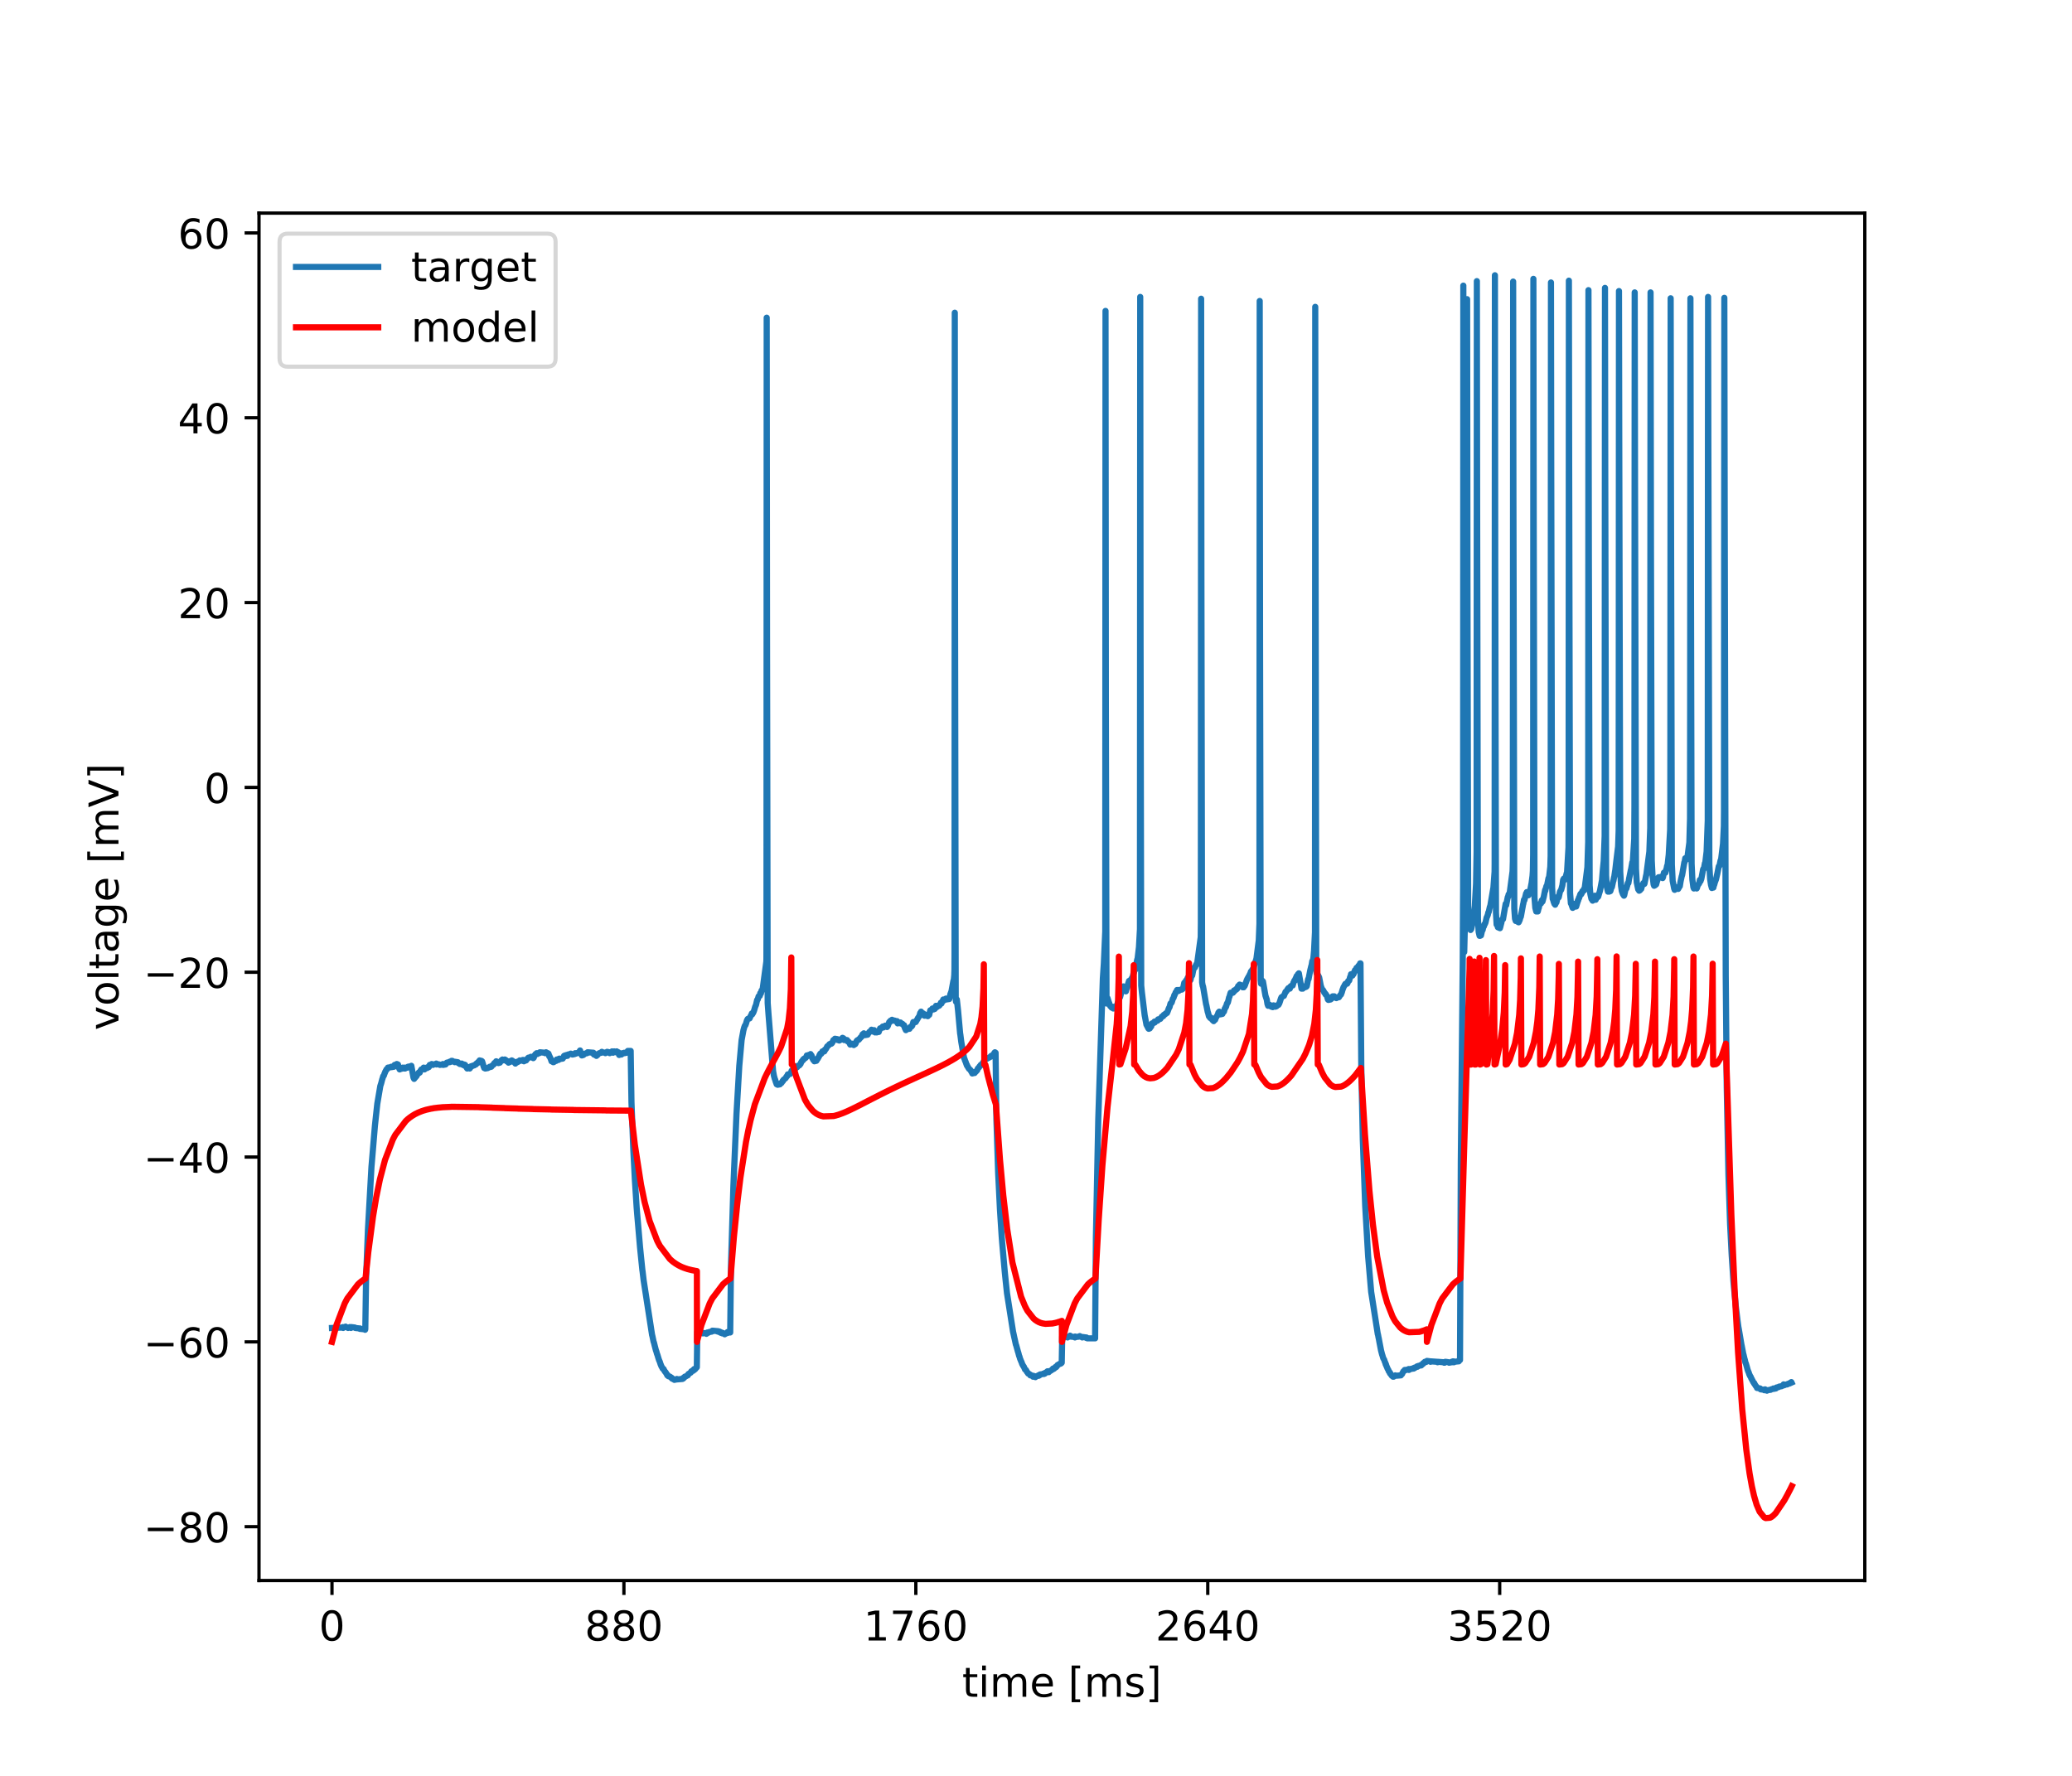 <?xml version="1.0" encoding="utf-8" standalone="no"?>
<!DOCTYPE svg PUBLIC "-//W3C//DTD SVG 1.1//EN"
  "http://www.w3.org/Graphics/SVG/1.1/DTD/svg11.dtd">
<!-- Created with matplotlib (https://matplotlib.org/) -->
<svg height="432pt" version="1.1" viewBox="0 0 504 432" width="504pt" xmlns="http://www.w3.org/2000/svg" xmlns:xlink="http://www.w3.org/1999/xlink">
 <defs>
  <style type="text/css">
*{stroke-linecap:butt;stroke-linejoin:round;}
  </style>
 </defs>
 <g id="figure_1">
  <g id="patch_1">
   <path d="M 0 432 
L 504 432 
L 504 0 
L 0 0 
z
" style="fill:#ffffff;"/>
  </g>
  <g id="axes_1">
   <g id="patch_2">
    <path d="M 63 384.48 
L 453.6 384.48 
L 453.6 51.84 
L 63 51.84 
z
" style="fill:#ffffff;"/>
   </g>
   <g id="matplotlib.axis_1">
    <g id="xtick_1">
     <g id="line2d_1">
      <defs>
       <path d="M 0 0 
L 0 3.5 
" id="m85acb01e6c" style="stroke:#000000;stroke-width:0.8;"/>
      </defs>
      <g>
       <use style="stroke:#000000;stroke-width:0.8;" x="80.755" xlink:href="#m85acb01e6c" y="384.48"/>
      </g>
     </g>
     <g id="text_1">
      <!-- 0 -->
      <defs>
       <path d="M 31.781 66.406 
Q 24.172 66.406 20.328 58.906 
Q 16.5 51.422 16.5 36.375 
Q 16.5 21.391 20.328 13.891 
Q 24.172 6.391 31.781 6.391 
Q 39.453 6.391 43.281 13.891 
Q 47.125 21.391 47.125 36.375 
Q 47.125 51.422 43.281 58.906 
Q 39.453 66.406 31.781 66.406 
z
M 31.781 74.219 
Q 44.047 74.219 50.516 64.516 
Q 56.984 54.828 56.984 36.375 
Q 56.984 17.969 50.516 8.266 
Q 44.047 -1.422 31.781 -1.422 
Q 19.531 -1.422 13.062 8.266 
Q 6.594 17.969 6.594 36.375 
Q 6.594 54.828 13.062 64.516 
Q 19.531 74.219 31.781 74.219 
z
" id="DejaVuSans-48"/>
      </defs>
      <g transform="translate(77.573 399.078)scale(0.1 -0.1)">
       <use xlink:href="#DejaVuSans-48"/>
      </g>
     </g>
    </g>
    <g id="xtick_2">
     <g id="line2d_2">
      <g>
       <use style="stroke:#000000;stroke-width:0.8;" x="151.763" xlink:href="#m85acb01e6c" y="384.48"/>
      </g>
     </g>
     <g id="text_2">
      <!-- 880 -->
      <defs>
       <path d="M 31.781 34.625 
Q 24.75 34.625 20.719 30.859 
Q 16.703 27.094 16.703 20.516 
Q 16.703 13.922 20.719 10.156 
Q 24.75 6.391 31.781 6.391 
Q 38.812 6.391 42.859 10.172 
Q 46.922 13.969 46.922 20.516 
Q 46.922 27.094 42.891 30.859 
Q 38.875 34.625 31.781 34.625 
z
M 21.922 38.812 
Q 15.578 40.375 12.031 44.719 
Q 8.5 49.078 8.5 55.328 
Q 8.5 64.062 14.719 69.141 
Q 20.953 74.219 31.781 74.219 
Q 42.672 74.219 48.875 69.141 
Q 55.078 64.062 55.078 55.328 
Q 55.078 49.078 51.531 44.719 
Q 48 40.375 41.703 38.812 
Q 48.828 37.156 52.797 32.312 
Q 56.781 27.484 56.781 20.516 
Q 56.781 9.906 50.312 4.234 
Q 43.844 -1.422 31.781 -1.422 
Q 19.734 -1.422 13.25 4.234 
Q 6.781 9.906 6.781 20.516 
Q 6.781 27.484 10.781 32.312 
Q 14.797 37.156 21.922 38.812 
z
M 18.312 54.391 
Q 18.312 48.734 21.844 45.562 
Q 25.391 42.391 31.781 42.391 
Q 38.141 42.391 41.719 45.562 
Q 45.312 48.734 45.312 54.391 
Q 45.312 60.062 41.719 63.234 
Q 38.141 66.406 31.781 66.406 
Q 25.391 66.406 21.844 63.234 
Q 18.312 60.062 18.312 54.391 
z
" id="DejaVuSans-56"/>
      </defs>
      <g transform="translate(142.219 399.078)scale(0.1 -0.1)">
       <use xlink:href="#DejaVuSans-56"/>
       <use x="63.623" xlink:href="#DejaVuSans-56"/>
       <use x="127.246" xlink:href="#DejaVuSans-48"/>
      </g>
     </g>
    </g>
    <g id="xtick_3">
     <g id="line2d_3">
      <g>
       <use style="stroke:#000000;stroke-width:0.8;" x="222.772" xlink:href="#m85acb01e6c" y="384.48"/>
      </g>
     </g>
     <g id="text_3">
      <!-- 1760 -->
      <defs>
       <path d="M 12.406 8.297 
L 28.516 8.297 
L 28.516 63.922 
L 10.984 60.406 
L 10.984 69.391 
L 28.422 72.906 
L 38.281 72.906 
L 38.281 8.297 
L 54.391 8.297 
L 54.391 0 
L 12.406 0 
z
" id="DejaVuSans-49"/>
       <path d="M 8.203 72.906 
L 55.078 72.906 
L 55.078 68.703 
L 28.609 0 
L 18.312 0 
L 43.219 64.594 
L 8.203 64.594 
z
" id="DejaVuSans-55"/>
       <path d="M 33.016 40.375 
Q 26.375 40.375 22.484 35.828 
Q 18.609 31.297 18.609 23.391 
Q 18.609 15.531 22.484 10.953 
Q 26.375 6.391 33.016 6.391 
Q 39.656 6.391 43.531 10.953 
Q 47.406 15.531 47.406 23.391 
Q 47.406 31.297 43.531 35.828 
Q 39.656 40.375 33.016 40.375 
z
M 52.594 71.297 
L 52.594 62.312 
Q 48.875 64.062 45.094 64.984 
Q 41.312 65.922 37.594 65.922 
Q 27.828 65.922 22.672 59.328 
Q 17.531 52.734 16.797 39.406 
Q 19.672 43.656 24.016 45.922 
Q 28.375 48.188 33.594 48.188 
Q 44.578 48.188 50.953 41.516 
Q 57.328 34.859 57.328 23.391 
Q 57.328 12.156 50.688 5.359 
Q 44.047 -1.422 33.016 -1.422 
Q 20.359 -1.422 13.672 8.266 
Q 6.984 17.969 6.984 36.375 
Q 6.984 53.656 15.188 63.938 
Q 23.391 74.219 37.203 74.219 
Q 40.922 74.219 44.703 73.484 
Q 48.484 72.75 52.594 71.297 
z
" id="DejaVuSans-54"/>
      </defs>
      <g transform="translate(210.047 399.078)scale(0.1 -0.1)">
       <use xlink:href="#DejaVuSans-49"/>
       <use x="63.623" xlink:href="#DejaVuSans-55"/>
       <use x="127.246" xlink:href="#DejaVuSans-54"/>
       <use x="190.869" xlink:href="#DejaVuSans-48"/>
      </g>
     </g>
    </g>
    <g id="xtick_4">
     <g id="line2d_4">
      <g>
       <use style="stroke:#000000;stroke-width:0.8;" x="293.78" xlink:href="#m85acb01e6c" y="384.48"/>
      </g>
     </g>
     <g id="text_4">
      <!-- 2640 -->
      <defs>
       <path d="M 19.188 8.297 
L 53.609 8.297 
L 53.609 0 
L 7.328 0 
L 7.328 8.297 
Q 12.938 14.109 22.625 23.891 
Q 32.328 33.688 34.812 36.531 
Q 39.547 41.844 41.422 45.531 
Q 43.312 49.219 43.312 52.781 
Q 43.312 58.594 39.234 62.25 
Q 35.156 65.922 28.609 65.922 
Q 23.969 65.922 18.812 64.312 
Q 13.672 62.703 7.812 59.422 
L 7.812 69.391 
Q 13.766 71.781 18.938 73 
Q 24.125 74.219 28.422 74.219 
Q 39.75 74.219 46.484 68.547 
Q 53.219 62.891 53.219 53.422 
Q 53.219 48.922 51.531 44.891 
Q 49.859 40.875 45.406 35.406 
Q 44.188 33.984 37.641 27.219 
Q 31.109 20.453 19.188 8.297 
z
" id="DejaVuSans-50"/>
       <path d="M 37.797 64.312 
L 12.891 25.391 
L 37.797 25.391 
z
M 35.203 72.906 
L 47.609 72.906 
L 47.609 25.391 
L 58.016 25.391 
L 58.016 17.188 
L 47.609 17.188 
L 47.609 0 
L 37.797 0 
L 37.797 17.188 
L 4.891 17.188 
L 4.891 26.703 
z
" id="DejaVuSans-52"/>
      </defs>
      <g transform="translate(281.055 399.078)scale(0.1 -0.1)">
       <use xlink:href="#DejaVuSans-50"/>
       <use x="63.623" xlink:href="#DejaVuSans-54"/>
       <use x="127.246" xlink:href="#DejaVuSans-52"/>
       <use x="190.869" xlink:href="#DejaVuSans-48"/>
      </g>
     </g>
    </g>
    <g id="xtick_5">
     <g id="line2d_5">
      <g>
       <use style="stroke:#000000;stroke-width:0.8;" x="364.789" xlink:href="#m85acb01e6c" y="384.48"/>
      </g>
     </g>
     <g id="text_5">
      <!-- 3520 -->
      <defs>
       <path d="M 40.578 39.312 
Q 47.656 37.797 51.625 33 
Q 55.609 28.219 55.609 21.188 
Q 55.609 10.406 48.188 4.484 
Q 40.766 -1.422 27.094 -1.422 
Q 22.516 -1.422 17.656 -0.516 
Q 12.797 0.391 7.625 2.203 
L 7.625 11.719 
Q 11.719 9.328 16.594 8.109 
Q 21.484 6.891 26.812 6.891 
Q 36.078 6.891 40.938 10.547 
Q 45.797 14.203 45.797 21.188 
Q 45.797 27.641 41.281 31.266 
Q 36.766 34.906 28.719 34.906 
L 20.219 34.906 
L 20.219 43.016 
L 29.109 43.016 
Q 36.375 43.016 40.234 45.922 
Q 44.094 48.828 44.094 54.297 
Q 44.094 59.906 40.109 62.906 
Q 36.141 65.922 28.719 65.922 
Q 24.656 65.922 20.016 65.031 
Q 15.375 64.156 9.812 62.312 
L 9.812 71.094 
Q 15.438 72.656 20.344 73.438 
Q 25.25 74.219 29.594 74.219 
Q 40.828 74.219 47.359 69.109 
Q 53.906 64.016 53.906 55.328 
Q 53.906 49.266 50.438 45.094 
Q 46.969 40.922 40.578 39.312 
z
" id="DejaVuSans-51"/>
       <path d="M 10.797 72.906 
L 49.516 72.906 
L 49.516 64.594 
L 19.828 64.594 
L 19.828 46.734 
Q 21.969 47.469 24.109 47.828 
Q 26.266 48.188 28.422 48.188 
Q 40.625 48.188 47.75 41.5 
Q 54.891 34.812 54.891 23.391 
Q 54.891 11.625 47.562 5.094 
Q 40.234 -1.422 26.906 -1.422 
Q 22.312 -1.422 17.547 -0.641 
Q 12.797 0.141 7.719 1.703 
L 7.719 11.625 
Q 12.109 9.234 16.797 8.062 
Q 21.484 6.891 26.703 6.891 
Q 35.156 6.891 40.078 11.328 
Q 45.016 15.766 45.016 23.391 
Q 45.016 31 40.078 35.438 
Q 35.156 39.891 26.703 39.891 
Q 22.75 39.891 18.812 39.016 
Q 14.891 38.141 10.797 36.281 
z
" id="DejaVuSans-53"/>
      </defs>
      <g transform="translate(352.064 399.078)scale(0.1 -0.1)">
       <use xlink:href="#DejaVuSans-51"/>
       <use x="63.623" xlink:href="#DejaVuSans-53"/>
       <use x="127.246" xlink:href="#DejaVuSans-50"/>
       <use x="190.869" xlink:href="#DejaVuSans-48"/>
      </g>
     </g>
    </g>
    <g id="text_6">
     <!-- time [ms] -->
     <defs>
      <path d="M 18.312 70.219 
L 18.312 54.688 
L 36.812 54.688 
L 36.812 47.703 
L 18.312 47.703 
L 18.312 18.016 
Q 18.312 11.328 20.141 9.422 
Q 21.969 7.516 27.594 7.516 
L 36.812 7.516 
L 36.812 0 
L 27.594 0 
Q 17.188 0 13.234 3.875 
Q 9.281 7.766 9.281 18.016 
L 9.281 47.703 
L 2.688 47.703 
L 2.688 54.688 
L 9.281 54.688 
L 9.281 70.219 
z
" id="DejaVuSans-116"/>
      <path d="M 9.422 54.688 
L 18.406 54.688 
L 18.406 0 
L 9.422 0 
z
M 9.422 75.984 
L 18.406 75.984 
L 18.406 64.594 
L 9.422 64.594 
z
" id="DejaVuSans-105"/>
      <path d="M 52 44.188 
Q 55.375 50.25 60.062 53.125 
Q 64.75 56 71.094 56 
Q 79.641 56 84.281 50.016 
Q 88.922 44.047 88.922 33.016 
L 88.922 0 
L 79.891 0 
L 79.891 32.719 
Q 79.891 40.578 77.094 44.375 
Q 74.312 48.188 68.609 48.188 
Q 61.625 48.188 57.562 43.547 
Q 53.516 38.922 53.516 30.906 
L 53.516 0 
L 44.484 0 
L 44.484 32.719 
Q 44.484 40.625 41.703 44.406 
Q 38.922 48.188 33.109 48.188 
Q 26.219 48.188 22.156 43.531 
Q 18.109 38.875 18.109 30.906 
L 18.109 0 
L 9.078 0 
L 9.078 54.688 
L 18.109 54.688 
L 18.109 46.188 
Q 21.188 51.219 25.484 53.609 
Q 29.781 56 35.688 56 
Q 41.656 56 45.828 52.969 
Q 50 49.953 52 44.188 
z
" id="DejaVuSans-109"/>
      <path d="M 56.203 29.594 
L 56.203 25.203 
L 14.891 25.203 
Q 15.484 15.922 20.484 11.062 
Q 25.484 6.203 34.422 6.203 
Q 39.594 6.203 44.453 7.469 
Q 49.312 8.734 54.109 11.281 
L 54.109 2.781 
Q 49.266 0.734 44.188 -0.344 
Q 39.109 -1.422 33.891 -1.422 
Q 20.797 -1.422 13.156 6.188 
Q 5.516 13.812 5.516 26.812 
Q 5.516 40.234 12.766 48.109 
Q 20.016 56 32.328 56 
Q 43.359 56 49.781 48.891 
Q 56.203 41.797 56.203 29.594 
z
M 47.219 32.234 
Q 47.125 39.594 43.094 43.984 
Q 39.062 48.391 32.422 48.391 
Q 24.906 48.391 20.391 44.141 
Q 15.875 39.891 15.188 32.172 
z
" id="DejaVuSans-101"/>
      <path id="DejaVuSans-32"/>
      <path d="M 8.594 75.984 
L 29.297 75.984 
L 29.297 69 
L 17.578 69 
L 17.578 -6.203 
L 29.297 -6.203 
L 29.297 -13.188 
L 8.594 -13.188 
z
" id="DejaVuSans-91"/>
      <path d="M 44.281 53.078 
L 44.281 44.578 
Q 40.484 46.531 36.375 47.5 
Q 32.281 48.484 27.875 48.484 
Q 21.188 48.484 17.844 46.438 
Q 14.5 44.391 14.5 40.281 
Q 14.5 37.156 16.891 35.375 
Q 19.281 33.594 26.516 31.984 
L 29.594 31.297 
Q 39.156 29.25 43.188 25.516 
Q 47.219 21.781 47.219 15.094 
Q 47.219 7.469 41.188 3.016 
Q 35.156 -1.422 24.609 -1.422 
Q 20.219 -1.422 15.453 -0.562 
Q 10.688 0.297 5.422 2 
L 5.422 11.281 
Q 10.406 8.688 15.234 7.391 
Q 20.062 6.109 24.812 6.109 
Q 31.156 6.109 34.562 8.281 
Q 37.984 10.453 37.984 14.406 
Q 37.984 18.062 35.516 20.016 
Q 33.062 21.969 24.703 23.781 
L 21.578 24.516 
Q 13.234 26.266 9.516 29.906 
Q 5.812 33.547 5.812 39.891 
Q 5.812 47.609 11.281 51.797 
Q 16.75 56 26.812 56 
Q 31.781 56 36.172 55.266 
Q 40.578 54.547 44.281 53.078 
z
" id="DejaVuSans-115"/>
      <path d="M 30.422 75.984 
L 30.422 -13.188 
L 9.719 -13.188 
L 9.719 -6.203 
L 21.391 -6.203 
L 21.391 69 
L 9.719 69 
L 9.719 75.984 
z
" id="DejaVuSans-93"/>
     </defs>
     <g transform="translate(234.038 412.757)scale(0.1 -0.1)">
      <use xlink:href="#DejaVuSans-116"/>
      <use x="39.209" xlink:href="#DejaVuSans-105"/>
      <use x="66.992" xlink:href="#DejaVuSans-109"/>
      <use x="164.404" xlink:href="#DejaVuSans-101"/>
      <use x="225.928" xlink:href="#DejaVuSans-32"/>
      <use x="257.715" xlink:href="#DejaVuSans-91"/>
      <use x="296.729" xlink:href="#DejaVuSans-109"/>
      <use x="394.141" xlink:href="#DejaVuSans-115"/>
      <use x="446.24" xlink:href="#DejaVuSans-93"/>
     </g>
    </g>
   </g>
   <g id="matplotlib.axis_2">
    <g id="ytick_1">
     <g id="line2d_6">
      <defs>
       <path d="M 0 0 
L -3.5 0 
" id="m6f9191851e" style="stroke:#000000;stroke-width:0.8;"/>
      </defs>
      <g>
       <use style="stroke:#000000;stroke-width:0.8;" x="63" xlink:href="#m6f9191851e" y="371.383"/>
      </g>
     </g>
     <g id="text_7">
      <!-- −80 -->
      <defs>
       <path d="M 10.594 35.5 
L 73.188 35.5 
L 73.188 27.203 
L 10.594 27.203 
z
" id="DejaVuSans-8722"/>
      </defs>
      <g transform="translate(34.895 375.182)scale(0.1 -0.1)">
       <use xlink:href="#DejaVuSans-8722"/>
       <use x="83.789" xlink:href="#DejaVuSans-56"/>
       <use x="147.412" xlink:href="#DejaVuSans-48"/>
      </g>
     </g>
    </g>
    <g id="ytick_2">
     <g id="line2d_7">
      <g>
       <use style="stroke:#000000;stroke-width:0.8;" x="63" xlink:href="#m6f9191851e" y="326.423"/>
      </g>
     </g>
     <g id="text_8">
      <!-- −60 -->
      <g transform="translate(34.895 330.223)scale(0.1 -0.1)">
       <use xlink:href="#DejaVuSans-8722"/>
       <use x="83.789" xlink:href="#DejaVuSans-54"/>
       <use x="147.412" xlink:href="#DejaVuSans-48"/>
      </g>
     </g>
    </g>
    <g id="ytick_3">
     <g id="line2d_8">
      <g>
       <use style="stroke:#000000;stroke-width:0.8;" x="63" xlink:href="#m6f9191851e" y="281.463"/>
      </g>
     </g>
     <g id="text_9">
      <!-- −40 -->
      <g transform="translate(34.895 285.263)scale(0.1 -0.1)">
       <use xlink:href="#DejaVuSans-8722"/>
       <use x="83.789" xlink:href="#DejaVuSans-52"/>
       <use x="147.412" xlink:href="#DejaVuSans-48"/>
      </g>
     </g>
    </g>
    <g id="ytick_4">
     <g id="line2d_9">
      <g>
       <use style="stroke:#000000;stroke-width:0.8;" x="63" xlink:href="#m6f9191851e" y="236.504"/>
      </g>
     </g>
     <g id="text_10">
      <!-- −20 -->
      <g transform="translate(34.895 240.303)scale(0.1 -0.1)">
       <use xlink:href="#DejaVuSans-8722"/>
       <use x="83.789" xlink:href="#DejaVuSans-50"/>
       <use x="147.412" xlink:href="#DejaVuSans-48"/>
      </g>
     </g>
    </g>
    <g id="ytick_5">
     <g id="line2d_10">
      <g>
       <use style="stroke:#000000;stroke-width:0.8;" x="63" xlink:href="#m6f9191851e" y="191.544"/>
      </g>
     </g>
     <g id="text_11">
      <!-- 0 -->
      <g transform="translate(49.638 195.343)scale(0.1 -0.1)">
       <use xlink:href="#DejaVuSans-48"/>
      </g>
     </g>
    </g>
    <g id="ytick_6">
     <g id="line2d_11">
      <g>
       <use style="stroke:#000000;stroke-width:0.8;" x="63" xlink:href="#m6f9191851e" y="146.584"/>
      </g>
     </g>
     <g id="text_12">
      <!-- 20 -->
      <g transform="translate(43.275 150.383)scale(0.1 -0.1)">
       <use xlink:href="#DejaVuSans-50"/>
       <use x="63.623" xlink:href="#DejaVuSans-48"/>
      </g>
     </g>
    </g>
    <g id="ytick_7">
     <g id="line2d_12">
      <g>
       <use style="stroke:#000000;stroke-width:0.8;" x="63" xlink:href="#m6f9191851e" y="101.624"/>
      </g>
     </g>
     <g id="text_13">
      <!-- 40 -->
      <g transform="translate(43.275 105.423)scale(0.1 -0.1)">
       <use xlink:href="#DejaVuSans-52"/>
       <use x="63.623" xlink:href="#DejaVuSans-48"/>
      </g>
     </g>
    </g>
    <g id="ytick_8">
     <g id="line2d_13">
      <g>
       <use style="stroke:#000000;stroke-width:0.8;" x="63" xlink:href="#m6f9191851e" y="56.664"/>
      </g>
     </g>
     <g id="text_14">
      <!-- 60 -->
      <g transform="translate(43.275 60.463)scale(0.1 -0.1)">
       <use xlink:href="#DejaVuSans-54"/>
       <use x="63.623" xlink:href="#DejaVuSans-48"/>
      </g>
     </g>
    </g>
    <g id="text_15">
     <!-- voltage [mV] -->
     <defs>
      <path d="M 2.984 54.688 
L 12.5 54.688 
L 29.594 8.797 
L 46.688 54.688 
L 56.203 54.688 
L 35.688 0 
L 23.484 0 
z
" id="DejaVuSans-118"/>
      <path d="M 30.609 48.391 
Q 23.391 48.391 19.188 42.75 
Q 14.984 37.109 14.984 27.297 
Q 14.984 17.484 19.156 11.844 
Q 23.344 6.203 30.609 6.203 
Q 37.797 6.203 41.984 11.859 
Q 46.188 17.531 46.188 27.297 
Q 46.188 37.016 41.984 42.703 
Q 37.797 48.391 30.609 48.391 
z
M 30.609 56 
Q 42.328 56 49.016 48.375 
Q 55.719 40.766 55.719 27.297 
Q 55.719 13.875 49.016 6.219 
Q 42.328 -1.422 30.609 -1.422 
Q 18.844 -1.422 12.172 6.219 
Q 5.516 13.875 5.516 27.297 
Q 5.516 40.766 12.172 48.375 
Q 18.844 56 30.609 56 
z
" id="DejaVuSans-111"/>
      <path d="M 9.422 75.984 
L 18.406 75.984 
L 18.406 0 
L 9.422 0 
z
" id="DejaVuSans-108"/>
      <path d="M 34.281 27.484 
Q 23.391 27.484 19.188 25 
Q 14.984 22.516 14.984 16.5 
Q 14.984 11.719 18.141 8.906 
Q 21.297 6.109 26.703 6.109 
Q 34.188 6.109 38.703 11.406 
Q 43.219 16.703 43.219 25.484 
L 43.219 27.484 
z
M 52.203 31.203 
L 52.203 0 
L 43.219 0 
L 43.219 8.297 
Q 40.141 3.328 35.547 0.953 
Q 30.953 -1.422 24.312 -1.422 
Q 15.922 -1.422 10.953 3.297 
Q 6 8.016 6 15.922 
Q 6 25.141 12.172 29.828 
Q 18.359 34.516 30.609 34.516 
L 43.219 34.516 
L 43.219 35.406 
Q 43.219 41.609 39.141 45 
Q 35.062 48.391 27.688 48.391 
Q 23 48.391 18.547 47.266 
Q 14.109 46.141 10.016 43.891 
L 10.016 52.203 
Q 14.938 54.109 19.578 55.047 
Q 24.219 56 28.609 56 
Q 40.484 56 46.344 49.844 
Q 52.203 43.703 52.203 31.203 
z
" id="DejaVuSans-97"/>
      <path d="M 45.406 27.984 
Q 45.406 37.75 41.375 43.109 
Q 37.359 48.484 30.078 48.484 
Q 22.859 48.484 18.828 43.109 
Q 14.797 37.75 14.797 27.984 
Q 14.797 18.266 18.828 12.891 
Q 22.859 7.516 30.078 7.516 
Q 37.359 7.516 41.375 12.891 
Q 45.406 18.266 45.406 27.984 
z
M 54.391 6.781 
Q 54.391 -7.172 48.188 -13.984 
Q 42 -20.797 29.203 -20.797 
Q 24.469 -20.797 20.266 -20.094 
Q 16.062 -19.391 12.109 -17.922 
L 12.109 -9.188 
Q 16.062 -11.328 19.922 -12.344 
Q 23.781 -13.375 27.781 -13.375 
Q 36.625 -13.375 41.016 -8.766 
Q 45.406 -4.156 45.406 5.172 
L 45.406 9.625 
Q 42.625 4.781 38.281 2.391 
Q 33.938 0 27.875 0 
Q 17.828 0 11.672 7.656 
Q 5.516 15.328 5.516 27.984 
Q 5.516 40.672 11.672 48.328 
Q 17.828 56 27.875 56 
Q 33.938 56 38.281 53.609 
Q 42.625 51.219 45.406 46.391 
L 45.406 54.688 
L 54.391 54.688 
z
" id="DejaVuSans-103"/>
      <path d="M 28.609 0 
L 0.781 72.906 
L 11.078 72.906 
L 34.188 11.531 
L 57.328 72.906 
L 67.578 72.906 
L 39.797 0 
z
" id="DejaVuSans-86"/>
     </defs>
     <g transform="translate(28.816 250.624)rotate(-90)scale(0.1 -0.1)">
      <use xlink:href="#DejaVuSans-118"/>
      <use x="59.18" xlink:href="#DejaVuSans-111"/>
      <use x="120.361" xlink:href="#DejaVuSans-108"/>
      <use x="148.145" xlink:href="#DejaVuSans-116"/>
      <use x="187.354" xlink:href="#DejaVuSans-97"/>
      <use x="248.633" xlink:href="#DejaVuSans-103"/>
      <use x="312.109" xlink:href="#DejaVuSans-101"/>
      <use x="373.633" xlink:href="#DejaVuSans-32"/>
      <use x="405.42" xlink:href="#DejaVuSans-91"/>
      <use x="444.434" xlink:href="#DejaVuSans-109"/>
      <use x="541.846" xlink:href="#DejaVuSans-86"/>
      <use x="610.254" xlink:href="#DejaVuSans-93"/>
     </g>
    </g>
   </g>
   <g id="line2d_14">
    <path clip-path="url(#p2974db122f)" d="M 80.755 323.043 
L 83.385 322.933 
L 83.417 322.823 
L 83.466 323.043 
L 83.482 322.933 
L 83.966 322.823 
L 84.063 322.713 
L 84.176 322.823 
L 84.547 322.933 
L 84.66 323.043 
L 84.967 322.933 
L 85.08 322.823 
L 85.338 322.933 
L 85.354 323.043 
L 85.402 322.823 
L 85.419 322.823 
L 86.322 322.933 
L 86.435 323.043 
L 87.42 323.152 
L 87.533 323.262 
L 87.581 323.152 
L 87.629 323.262 
L 88.695 323.372 
L 88.808 323.482 
L 88.856 323.372 
L 89.05 310.859 
L 89.502 299.114 
L 90.357 283.856 
L 91.196 273.868 
L 91.454 271.453 
L 91.777 268.489 
L 92.503 264.208 
L 92.536 264.099 
L 92.713 263.55 
L 92.745 263.44 
L 92.971 262.562 
L 93.02 262.452 
L 93.213 261.793 
L 93.359 261.684 
L 93.536 261.135 
L 93.601 261.025 
L 93.762 260.586 
L 93.859 260.476 
L 94.004 260.147 
L 94.214 260.037 
L 94.359 259.708 
L 95.134 259.598 
L 95.182 259.488 
L 95.231 259.598 
L 95.844 259.488 
L 95.989 259.049 
L 96.054 259.159 
L 96.086 259.049 
L 96.393 258.94 
L 96.506 258.83 
L 96.796 258.94 
L 97.006 259.708 
L 97.07 259.818 
L 97.216 260.147 
L 97.393 260.037 
L 97.425 259.927 
L 97.49 260.037 
L 97.845 259.927 
L 97.974 259.708 
L 98.265 259.818 
L 98.297 259.927 
L 98.345 259.818 
L 98.458 259.708 
L 98.507 259.818 
L 98.539 259.927 
L 98.571 259.708 
L 98.603 259.818 
L 99.12 259.708 
L 99.249 259.488 
L 99.959 259.379 
L 100.056 259.269 
L 100.572 262.123 
L 100.621 262.233 
L 100.734 262.452 
L 100.863 262.233 
L 101.024 262.123 
L 101.153 261.903 
L 101.299 261.793 
L 101.444 261.464 
L 101.557 261.354 
L 101.686 261.135 
L 101.831 261.025 
L 101.847 260.915 
L 101.928 261.025 
L 102.106 260.915 
L 102.267 260.476 
L 102.364 260.367 
L 102.493 260.147 
L 102.993 260.037 
L 103.058 259.708 
L 103.106 259.818 
L 103.251 260.147 
L 103.38 259.927 
L 103.687 259.818 
L 103.784 259.708 
L 103.881 259.818 
L 103.994 259.708 
L 104.091 259.598 
L 104.187 259.488 
L 104.3 259.598 
L 104.381 259.488 
L 104.526 259.049 
L 104.575 259.159 
L 104.623 259.049 
L 104.897 258.94 
L 105.01 258.83 
L 105.236 258.94 
L 105.317 259.049 
L 105.333 258.94 
L 106.108 258.83 
L 106.124 258.72 
L 106.172 258.94 
L 106.205 258.83 
L 106.882 258.94 
L 106.995 259.049 
L 107.705 258.94 
L 107.738 258.83 
L 107.786 259.049 
L 108.383 258.94 
L 108.512 258.72 
L 108.577 258.61 
L 108.69 258.501 
L 109.255 258.391 
L 109.335 258.281 
L 109.352 258.391 
L 109.691 258.281 
L 109.82 258.061 
L 109.916 258.171 
L 110.013 258.061 
L 110.126 258.171 
L 110.53 258.281 
L 110.61 258.391 
L 110.627 258.281 
L 111.369 258.391 
L 111.498 258.61 
L 111.837 258.72 
L 111.853 258.83 
L 111.934 258.72 
L 112.256 258.83 
L 112.321 258.72 
L 112.369 258.94 
L 112.821 259.049 
L 112.837 259.159 
L 112.87 258.94 
L 112.902 258.94 
L 113.144 259.049 
L 113.289 259.379 
L 113.37 259.488 
L 113.499 259.708 
L 113.596 259.818 
L 113.644 259.927 
L 113.693 259.818 
L 113.79 259.708 
L 113.87 259.598 
L 113.886 259.708 
L 114.161 259.818 
L 114.258 259.927 
L 114.387 259.598 
L 114.419 259.708 
L 114.484 259.598 
L 114.58 259.379 
L 114.597 259.488 
L 114.806 259.379 
L 114.919 259.269 
L 115.355 259.159 
L 115.468 259.049 
L 115.759 258.94 
L 115.888 258.72 
L 116.162 258.61 
L 116.259 258.391 
L 116.275 258.501 
L 116.356 258.391 
L 116.469 258.281 
L 116.533 258.171 
L 116.662 257.952 
L 117.017 258.061 
L 117.033 258.171 
L 117.114 258.061 
L 117.259 258.171 
L 117.437 258.72 
L 117.469 258.83 
L 117.663 259.488 
L 117.711 259.598 
L 117.792 259.818 
L 117.824 259.708 
L 117.921 259.818 
L 118.034 259.927 
L 118.647 259.818 
L 118.76 259.708 
L 119.051 259.598 
L 119.131 259.488 
L 119.148 259.598 
L 119.519 259.488 
L 119.648 259.269 
L 119.809 259.159 
L 119.922 259.049 
L 120.1 258.94 
L 120.245 258.61 
L 120.439 258.501 
L 120.552 258.391 
L 120.665 258.281 
L 120.697 258.171 
L 120.745 258.391 
L 121.116 258.501 
L 121.229 258.61 
L 121.601 258.501 
L 121.73 258.281 
L 121.81 258.171 
L 121.939 257.952 
L 122.117 257.842 
L 122.214 257.732 
L 122.343 257.952 
L 122.779 257.842 
L 122.811 257.732 
L 122.875 257.842 
L 122.924 257.952 
L 122.972 257.842 
L 123.134 257.952 
L 123.263 258.171 
L 123.553 258.281 
L 123.682 258.501 
L 123.828 258.171 
L 123.924 258.281 
L 123.941 258.391 
L 124.005 258.171 
L 124.36 258.061 
L 124.473 257.952 
L 124.683 258.061 
L 124.812 258.281 
L 125.216 258.391 
L 125.329 258.61 
L 125.361 258.72 
L 125.441 258.501 
L 125.764 258.391 
L 125.78 258.281 
L 125.861 258.391 
L 126.039 258.281 
L 126.152 258.171 
L 126.329 258.061 
L 126.426 257.952 
L 126.539 258.061 
L 127.136 257.952 
L 127.152 257.842 
L 127.233 257.952 
L 127.249 258.061 
L 127.297 257.842 
L 127.314 257.842 
L 127.394 257.952 
L 127.443 258.171 
L 127.507 258.061 
L 127.523 257.952 
L 127.604 258.061 
L 127.975 257.952 
L 128.104 257.732 
L 128.217 257.622 
L 128.33 257.513 
L 128.411 257.403 
L 128.524 257.293 
L 129.089 257.183 
L 129.137 257.074 
L 129.186 257.183 
L 129.605 257.293 
L 129.718 257.403 
L 129.831 257.293 
L 130.009 256.744 
L 130.138 256.635 
L 130.267 256.415 
L 130.525 256.305 
L 130.541 256.195 
L 130.59 256.415 
L 130.622 256.305 
L 130.67 256.415 
L 130.719 256.305 
L 131.074 256.195 
L 131.138 256.086 
L 131.171 256.195 
L 131.203 256.086 
L 131.316 255.976 
L 132.478 256.086 
L 132.591 256.195 
L 132.768 256.086 
L 132.817 255.976 
L 132.865 256.086 
L 133.269 256.195 
L 133.382 256.305 
L 133.414 256.305 
L 133.559 256.854 
L 133.591 256.744 
L 133.607 256.964 
L 133.624 256.964 
L 133.737 257.074 
L 133.785 257.183 
L 133.93 257.513 
L 133.979 257.622 
L 134.156 258.171 
L 134.269 258.061 
L 134.431 258.171 
L 134.56 258.391 
L 134.624 258.281 
L 134.656 258.391 
L 134.818 258.281 
L 134.931 258.171 
L 135.302 258.061 
L 135.415 257.732 
L 135.431 257.842 
L 135.818 257.732 
L 135.835 257.622 
L 135.867 257.842 
L 135.915 257.732 
L 136.044 257.622 
L 136.06 257.513 
L 136.141 257.622 
L 136.884 257.513 
L 137.029 257.183 
L 137.158 257.074 
L 137.206 256.854 
L 137.255 257.074 
L 137.368 256.964 
L 137.432 256.744 
L 137.465 256.964 
L 137.69 256.854 
L 137.82 256.635 
L 137.916 256.744 
L 138.013 256.854 
L 138.158 256.525 
L 138.707 256.415 
L 138.82 256.305 
L 139.127 256.415 
L 139.24 256.525 
L 139.772 256.415 
L 139.901 256.195 
L 139.998 256.305 
L 140.095 256.195 
L 140.111 256.305 
L 140.192 256.195 
L 140.757 256.086 
L 140.886 255.866 
L 140.967 255.756 
L 141.096 255.537 
L 141.322 256.415 
L 141.402 256.525 
L 141.531 256.744 
L 141.903 256.635 
L 142.016 256.525 
L 142.145 256.415 
L 142.258 256.305 
L 142.806 256.195 
L 142.935 255.976 
L 144.339 256.086 
L 144.469 256.525 
L 144.485 256.415 
L 144.582 256.305 
L 144.727 256.635 
L 145.05 256.744 
L 145.082 256.854 
L 145.146 256.744 
L 145.34 256.635 
L 145.469 256.415 
L 145.647 256.305 
L 145.76 256.195 
L 146.308 256.086 
L 146.389 255.866 
L 146.421 255.976 
L 147.244 256.086 
L 147.26 256.195 
L 147.341 256.086 
L 147.551 255.976 
L 147.664 255.866 
L 148.18 255.976 
L 148.309 256.195 
L 148.374 256.086 
L 148.487 255.976 
L 148.874 255.866 
L 148.89 255.756 
L 148.971 255.866 
L 149.1 255.976 
L 149.116 256.086 
L 149.165 255.866 
L 149.197 255.976 
L 149.294 255.866 
L 149.407 255.756 
L 149.697 255.866 
L 149.81 255.976 
L 149.972 255.976 
L 150.004 255.756 
L 150.085 255.866 
L 150.407 255.976 
L 150.601 256.635 
L 150.746 256.305 
L 151.085 256.415 
L 151.15 256.525 
L 151.182 256.415 
L 151.36 256.305 
L 151.376 256.195 
L 151.456 256.305 
L 151.811 256.195 
L 151.844 256.086 
L 151.908 256.195 
L 152.425 256.086 
L 152.554 255.866 
L 152.651 255.756 
L 152.715 255.647 
L 152.747 255.756 
L 152.764 255.866 
L 152.812 255.647 
L 152.828 255.647 
L 153.409 255.647 
L 153.603 268.16 
L 154.055 279.795 
L 154.426 286.93 
L 154.862 293.735 
L 154.975 295.162 
L 155.685 303.395 
L 155.894 305.48 
L 156.266 309.102 
L 156.282 309.102 
L 156.556 311.407 
L 158.622 324.799 
L 158.67 324.909 
L 158.993 326.445 
L 159.058 326.555 
L 159.3 327.543 
L 159.332 327.653 
L 159.558 328.531 
L 159.622 328.641 
L 159.832 329.409 
L 159.897 329.519 
L 160.09 330.177 
L 160.123 330.287 
L 160.3 330.836 
L 160.349 330.946 
L 160.494 331.275 
L 160.526 331.385 
L 160.704 331.934 
L 160.768 332.043 
L 160.93 332.482 
L 161.043 332.592 
L 161.188 332.921 
L 161.414 333.031 
L 161.559 333.36 
L 161.64 333.47 
L 161.769 333.69 
L 161.898 333.8 
L 162.027 334.019 
L 162.092 334.129 
L 162.221 334.348 
L 162.285 334.458 
L 162.317 334.568 
L 162.382 334.458 
L 162.463 334.568 
L 162.592 334.787 
L 162.995 334.897 
L 163.108 335.007 
L 163.318 335.117 
L 163.431 335.336 
L 163.463 335.226 
L 163.528 335.336 
L 163.641 335.446 
L 163.931 335.556 
L 164.044 335.666 
L 164.545 335.556 
L 164.625 335.446 
L 164.641 335.556 
L 165.997 335.446 
L 166.126 335.226 
L 166.207 335.336 
L 166.223 335.226 
L 166.433 335.117 
L 166.562 334.897 
L 166.901 334.787 
L 167.014 334.678 
L 167.304 334.568 
L 167.449 334.239 
L 167.659 334.129 
L 167.772 334.019 
L 168.014 333.909 
L 168.16 333.58 
L 168.45 333.47 
L 168.563 333.36 
L 168.579 333.47 
L 168.628 333.251 
L 168.644 333.36 
L 168.757 333.251 
L 168.837 333.141 
L 168.853 333.031 
L 168.886 333.251 
L 168.934 333.141 
L 169.128 333.031 
L 169.257 332.812 
L 169.418 332.702 
L 169.499 332.592 
L 169.612 324.03 
L 169.709 324.14 
L 169.725 324.25 
L 169.806 324.14 
L 170.951 324.25 
L 170.968 324.36 
L 171.048 324.25 
L 171.791 324.36 
L 171.823 324.469 
L 171.887 324.36 
L 171.952 324.25 
L 172.049 324.14 
L 172.162 324.25 
L 172.388 324.14 
L 172.501 324.03 
L 173.162 323.921 
L 173.292 323.701 
L 174.518 323.811 
L 174.583 323.921 
L 174.615 323.811 
L 175.018 323.921 
L 175.147 324.14 
L 175.26 324.03 
L 175.39 324.14 
L 175.406 324.25 
L 175.486 324.14 
L 175.615 324.25 
L 175.712 324.36 
L 175.825 324.25 
L 175.938 324.36 
L 176.164 324.469 
L 176.277 324.579 
L 176.39 324.469 
L 176.664 324.36 
L 176.777 324.25 
L 176.939 324.14 
L 176.971 324.03 
L 177.019 324.25 
L 177.036 324.14 
L 177.617 324.14 
L 177.81 307.785 
L 178.391 288.576 
L 179.15 270.904 
L 179.828 259.269 
L 180.392 253.012 
L 180.86 250.488 
L 180.877 250.488 
L 181.022 249.939 
L 181.183 249.5 
L 181.312 249.39 
L 181.474 248.951 
L 181.506 248.841 
L 181.7 248.183 
L 181.764 248.073 
L 181.893 247.853 
L 182.329 247.744 
L 182.474 247.414 
L 182.506 247.304 
L 182.636 247.085 
L 182.716 246.975 
L 182.878 246.536 
L 182.926 246.646 
L 182.975 246.756 
L 183.023 246.646 
L 183.104 246.536 
L 183.233 246.317 
L 183.281 246.207 
L 183.443 245.768 
L 183.475 245.658 
L 183.668 244.999 
L 183.701 244.89 
L 183.846 244.56 
L 183.894 244.451 
L 184.169 243.243 
L 184.314 243.133 
L 184.524 242.365 
L 184.814 242.255 
L 184.927 241.597 
L 184.976 241.816 
L 185.072 241.706 
L 185.25 240.938 
L 185.266 241.048 
L 185.347 240.938 
L 185.492 240.609 
L 185.524 240.499 
L 186.412 233.913 
L 186.428 233.254 
L 186.444 226.449 
L 186.493 77.278 
L 186.573 155.321 
L 186.735 244.011 
L 186.945 246.865 
L 188.058 260.696 
L 188.074 260.696 
L 188.252 261.684 
L 188.462 262.452 
L 188.526 262.562 
L 188.72 263.22 
L 188.768 263.33 
L 188.93 263.769 
L 189.026 263.659 
L 189.155 263.879 
L 189.72 263.769 
L 189.849 263.55 
L 190.091 263.44 
L 190.221 263.22 
L 190.285 263.111 
L 190.414 262.891 
L 190.43 263.001 
L 190.495 262.781 
L 190.592 262.672 
L 190.705 262.562 
L 190.898 262.452 
L 191.011 262.342 
L 191.14 262.233 
L 191.286 261.903 
L 191.463 261.793 
L 191.625 261.354 
L 192.206 261.245 
L 192.335 261.025 
L 192.415 260.915 
L 192.545 260.476 
L 192.561 260.586 
L 192.609 260.476 
L 192.625 260.367 
L 192.706 260.476 
L 192.835 260.367 
L 192.9 260.257 
L 192.932 260.367 
L 193.238 260.257 
L 193.368 260.037 
L 193.513 259.927 
L 193.642 259.708 
L 193.916 259.598 
L 194.062 259.269 
L 194.449 259.159 
L 194.578 258.94 
L 194.723 258.83 
L 194.885 258.391 
L 194.981 258.281 
L 195.111 258.061 
L 195.272 257.952 
L 195.353 257.732 
L 195.385 257.842 
L 195.466 257.732 
L 195.595 257.513 
L 195.885 257.403 
L 195.998 257.293 
L 196.095 257.183 
L 196.256 256.744 
L 196.353 256.854 
L 196.45 256.744 
L 196.547 256.854 
L 196.676 256.635 
L 197.144 256.525 
L 197.16 256.415 
L 197.225 256.635 
L 197.402 256.744 
L 197.58 257.403 
L 197.628 257.293 
L 197.66 257.513 
L 197.725 257.622 
L 197.822 257.842 
L 197.838 257.732 
L 197.951 257.842 
L 198.096 258.171 
L 198.467 258.061 
L 198.483 257.952 
L 198.564 258.061 
L 198.645 257.952 
L 198.79 257.622 
L 198.935 257.513 
L 199.081 257.183 
L 199.193 257.074 
L 199.355 256.635 
L 199.419 256.525 
L 199.549 256.305 
L 199.662 256.415 
L 199.791 256.305 
L 199.92 256.086 
L 199.984 255.976 
L 200.049 255.756 
L 200.097 255.866 
L 200.517 255.756 
L 200.662 255.317 
L 200.71 255.427 
L 200.759 255.317 
L 200.872 255.208 
L 201.001 254.988 
L 201.066 254.878 
L 201.211 254.549 
L 201.372 254.439 
L 201.485 254.329 
L 201.647 254.22 
L 201.776 254 
L 202.131 253.89 
L 202.195 253.781 
L 202.227 253.89 
L 202.357 253.781 
L 202.486 253.561 
L 202.55 253.451 
L 202.712 253.012 
L 202.97 252.902 
L 203.099 252.683 
L 203.728 252.793 
L 203.793 253.012 
L 203.841 252.902 
L 204.083 253.012 
L 204.148 253.122 
L 204.18 253.012 
L 204.632 252.902 
L 204.729 252.683 
L 204.745 252.793 
L 204.81 252.683 
L 204.939 252.463 
L 205.019 252.573 
L 205.116 252.683 
L 205.165 252.573 
L 205.197 252.793 
L 205.213 252.683 
L 205.261 252.793 
L 205.358 253.012 
L 205.374 252.902 
L 206.052 253.012 
L 206.198 253.342 
L 206.456 253.451 
L 206.585 253.671 
L 206.666 253.781 
L 206.811 254.11 
L 207.343 254 
L 207.359 253.89 
L 207.44 254 
L 207.666 254.11 
L 207.682 254.22 
L 207.763 254.11 
L 208.021 254 
L 208.15 253.781 
L 208.199 253.671 
L 208.36 253.232 
L 208.473 253.122 
L 208.586 253.012 
L 208.925 252.902 
L 209.054 252.683 
L 209.215 252.573 
L 209.344 252.354 
L 209.538 252.244 
L 209.683 251.915 
L 209.716 251.805 
L 209.845 251.585 
L 210.055 251.476 
L 210.119 251.366 
L 210.151 251.476 
L 210.264 251.585 
L 210.393 251.805 
L 211.055 251.695 
L 211.2 251.366 
L 211.329 251.256 
L 211.459 251.036 
L 211.652 250.927 
L 211.749 250.817 
L 211.781 250.927 
L 211.83 250.707 
L 211.846 250.817 
L 211.991 250.488 
L 212.169 250.597 
L 212.314 250.927 
L 212.411 250.817 
L 212.475 250.597 
L 212.508 250.707 
L 212.556 250.817 
L 212.588 250.707 
L 212.637 250.597 
L 212.685 250.707 
L 212.846 251.146 
L 213.185 251.036 
L 213.218 250.927 
L 213.266 251.146 
L 213.557 251.036 
L 213.653 250.927 
L 213.75 251.036 
L 213.928 250.488 
L 214.025 250.378 
L 214.073 250.158 
L 214.138 250.268 
L 214.283 250.158 
L 214.396 250.049 
L 214.589 249.939 
L 214.719 249.719 
L 214.848 249.829 
L 214.88 249.939 
L 214.928 249.719 
L 215.203 249.61 
L 215.316 249.5 
L 215.493 249.61 
L 215.558 249.719 
L 215.59 249.61 
L 215.751 249.719 
L 215.768 249.829 
L 215.848 249.719 
L 215.945 249.61 
L 216.123 249.061 
L 216.187 248.951 
L 216.3 248.622 
L 216.316 248.731 
L 216.461 248.622 
L 216.607 248.292 
L 216.623 248.402 
L 216.704 248.292 
L 216.929 248.183 
L 216.978 248.073 
L 217.026 248.183 
L 217.042 248.292 
L 217.123 248.183 
L 217.704 248.292 
L 217.817 248.402 
L 218.204 248.402 
L 218.35 248.951 
L 218.656 248.841 
L 218.769 248.731 
L 218.963 248.841 
L 219.027 248.731 
L 219.076 248.951 
L 219.14 248.841 
L 219.173 248.951 
L 219.512 249.061 
L 219.641 249.28 
L 219.915 249.39 
L 220.125 250.158 
L 220.206 250.268 
L 220.351 250.597 
L 220.48 250.378 
L 221.125 250.268 
L 221.142 250.158 
L 221.222 250.268 
L 221.271 250.158 
L 221.416 249.829 
L 221.723 249.719 
L 221.852 249.5 
L 221.9 249.5 
L 222.029 249.061 
L 222.078 248.951 
L 222.158 248.622 
L 222.207 248.731 
L 222.739 248.622 
L 222.868 248.402 
L 222.917 248.292 
L 223.046 248.073 
L 223.143 247.963 
L 223.288 247.634 
L 223.385 247.524 
L 223.514 247.304 
L 223.627 247.195 
L 223.837 246.426 
L 223.982 246.317 
L 224.046 246.097 
L 224.095 246.207 
L 224.256 246.646 
L 224.321 246.536 
L 224.385 246.426 
L 224.418 246.536 
L 224.498 246.646 
L 224.514 246.756 
L 224.579 246.646 
L 224.595 246.536 
L 224.644 246.756 
L 224.66 246.756 
L 224.74 246.865 
L 224.87 247.085 
L 225.128 246.975 
L 225.241 246.865 
L 225.289 246.975 
L 225.305 247.085 
L 225.354 246.865 
L 225.37 246.865 
L 225.547 246.975 
L 225.676 247.195 
L 225.741 247.085 
L 225.854 246.975 
L 226.031 246.865 
L 226.29 245.768 
L 226.661 245.658 
L 226.806 245.329 
L 227.064 245.438 
L 227.097 245.548 
L 227.145 245.438 
L 227.258 245.219 
L 227.371 245.438 
L 227.548 244.89 
L 227.661 244.78 
L 227.678 244.67 
L 227.758 244.78 
L 227.855 244.999 
L 227.871 244.89 
L 228.049 244.78 
L 228.097 244.67 
L 228.146 244.78 
L 228.42 244.67 
L 228.533 244.56 
L 228.565 244.451 
L 228.694 244.231 
L 228.823 244.121 
L 228.872 243.902 
L 228.92 244.011 
L 229.001 244.121 
L 229.017 244.011 
L 229.098 243.902 
L 229.243 243.572 
L 229.308 243.463 
L 229.453 243.133 
L 229.63 243.243 
L 229.646 243.353 
L 229.711 243.133 
L 230.082 243.024 
L 230.098 242.914 
L 230.163 243.133 
L 230.905 243.024 
L 231.18 241.816 
L 231.228 241.706 
L 231.389 241.267 
L 231.438 241.158 
L 231.922 238.523 
L 232.003 238.413 
L 232.116 237.206 
L 232.164 235.779 
L 232.18 231.718 
L 232.245 76.071 
L 232.309 148.955 
L 232.471 242.804 
L 232.535 243.682 
L 232.6 243.463 
L 232.745 243.133 
L 233.035 245.768 
L 233.552 251.476 
L 233.584 251.585 
L 233.826 253.451 
L 234.504 257.403 
L 234.585 257.513 
L 234.762 258.061 
L 234.827 258.171 
L 234.988 258.61 
L 235.021 258.72 
L 235.182 259.159 
L 235.198 259.049 
L 235.23 259.269 
L 235.263 259.269 
L 235.359 259.379 
L 235.505 259.708 
L 235.601 259.818 
L 235.731 260.037 
L 235.908 260.147 
L 236.021 260.257 
L 236.118 260.367 
L 236.263 260.696 
L 236.279 260.586 
L 236.344 260.696 
L 236.505 261.135 
L 236.876 261.025 
L 237.006 260.806 
L 237.07 261.025 
L 237.118 260.915 
L 237.231 260.806 
L 237.393 260.696 
L 237.522 260.476 
L 237.683 260.367 
L 237.845 259.927 
L 237.958 259.818 
L 238.071 259.708 
L 238.167 259.598 
L 238.297 259.379 
L 238.474 259.269 
L 238.555 259.049 
L 238.587 259.159 
L 238.668 259.049 
L 238.781 258.94 
L 238.845 258.83 
L 238.942 258.72 
L 238.958 258.83 
L 239.023 258.61 
L 239.152 258.501 
L 239.297 258.171 
L 239.362 258.061 
L 239.491 257.842 
L 239.733 257.732 
L 239.846 257.622 
L 240.152 257.513 
L 240.265 257.403 
L 240.572 257.293 
L 240.685 257.183 
L 240.959 257.074 
L 241.089 256.854 
L 241.46 256.744 
L 241.589 256.525 
L 241.718 256.415 
L 241.847 256.195 
L 241.895 256.086 
L 242.008 255.976 
L 242.17 256.086 
L 242.363 272.111 
L 242.799 285.393 
L 243.235 294.284 
L 243.654 300.76 
L 243.767 302.187 
L 244.397 309.322 
L 244.607 311.407 
L 244.946 314.591 
L 246.43 324.03 
L 246.463 324.14 
L 246.769 325.567 
L 246.801 325.677 
L 247.108 327.104 
L 247.173 327.214 
L 247.382 327.982 
L 247.415 328.092 
L 247.625 328.86 
L 247.673 328.97 
L 247.899 329.848 
L 247.963 329.958 
L 248.157 330.616 
L 248.222 330.726 
L 248.383 331.165 
L 248.464 331.275 
L 248.641 331.824 
L 248.722 331.934 
L 248.867 332.263 
L 248.996 332.373 
L 249.142 332.702 
L 249.19 332.812 
L 249.335 333.141 
L 249.545 333.251 
L 249.674 333.47 
L 249.722 333.58 
L 249.852 333.8 
L 249.965 333.909 
L 250.094 334.129 
L 250.384 334.239 
L 250.497 334.348 
L 250.594 334.458 
L 250.61 334.568 
L 250.691 334.458 
L 250.884 334.568 
L 250.997 334.678 
L 251.256 334.787 
L 251.272 334.897 
L 251.336 334.787 
L 251.369 334.678 
L 251.433 334.787 
L 251.837 334.897 
L 251.853 335.007 
L 251.933 334.897 
L 252.046 334.787 
L 252.547 334.678 
L 252.563 334.568 
L 252.644 334.678 
L 252.853 334.568 
L 252.982 334.348 
L 253.725 334.239 
L 253.822 334.129 
L 253.935 334.239 
L 254.177 334.129 
L 254.306 333.909 
L 254.742 333.8 
L 254.79 333.58 
L 254.838 333.8 
L 255.016 333.69 
L 255.032 333.58 
L 255.097 333.8 
L 255.113 333.69 
L 255.355 333.58 
L 255.468 333.47 
L 255.71 333.36 
L 255.823 333.251 
L 256 333.141 
L 256.129 332.921 
L 256.242 333.031 
L 256.42 332.921 
L 256.549 332.702 
L 256.775 332.592 
L 256.791 332.482 
L 256.872 332.592 
L 256.969 332.482 
L 257.082 332.373 
L 257.13 332.263 
L 257.259 332.043 
L 257.517 331.934 
L 257.63 331.824 
L 258.018 331.714 
L 258.147 331.494 
L 258.163 331.604 
L 258.244 331.494 
L 258.26 331.494 
L 258.373 325.128 
L 259.648 325.238 
L 259.68 325.348 
L 259.744 325.238 
L 260.245 325.128 
L 260.277 324.909 
L 260.341 325.128 
L 261.423 325.238 
L 261.471 325.348 
L 261.503 325.238 
L 261.52 325.128 
L 261.6 325.238 
L 262.617 325.128 
L 262.649 325.018 
L 262.714 325.128 
L 263.23 325.238 
L 263.246 325.348 
L 263.327 325.238 
L 264.166 325.348 
L 264.215 325.457 
L 264.263 325.348 
L 264.392 325.457 
L 264.505 325.567 
L 266.377 325.567 
L 266.571 300.98 
L 267.152 272.111 
L 268.265 237.974 
L 268.507 234.352 
L 268.846 226.559 
L 268.911 75.631 
L 268.992 171.786 
L 269.153 243.792 
L 269.185 244.121 
L 269.234 243.682 
L 269.395 242.804 
L 269.573 243.353 
L 269.605 243.463 
L 269.799 244.121 
L 269.815 244.011 
L 269.863 244.341 
L 269.944 244.451 
L 270.089 244.78 
L 270.283 244.89 
L 270.396 245.109 
L 270.525 244.89 
L 270.654 244.89 
L 270.783 245.219 
L 270.799 245.329 
L 270.88 245.219 
L 271.009 244.999 
L 271.154 245.109 
L 271.219 245.329 
L 271.267 245.219 
L 271.429 244.78 
L 271.445 244.89 
L 271.525 244.78 
L 271.638 244.67 
L 271.703 244.56 
L 271.897 243.902 
L 272.009 243.792 
L 272.284 242.585 
L 272.3 242.694 
L 272.381 242.585 
L 272.445 242.585 
L 272.59 242.036 
L 272.816 241.158 
L 272.881 241.048 
L 273.091 240.279 
L 273.123 240.17 
L 273.252 239.95 
L 273.301 240.06 
L 273.462 240.499 
L 273.526 240.609 
L 273.672 240.938 
L 273.801 241.048 
L 273.865 241.158 
L 273.882 241.048 
L 274.075 240.389 
L 274.172 240.279 
L 274.414 239.292 
L 274.446 239.182 
L 274.624 238.633 
L 274.705 238.743 
L 274.753 238.853 
L 274.785 238.633 
L 274.801 238.743 
L 274.866 238.633 
L 274.947 238.413 
L 274.963 238.523 
L 275.043 238.633 
L 275.06 238.523 
L 275.173 238.413 
L 275.35 237.865 
L 275.495 237.755 
L 275.754 236.547 
L 275.802 236.657 
L 275.834 236.547 
L 276.028 235.889 
L 276.06 235.779 
L 276.141 235.889 
L 276.189 235.56 
L 276.222 235.45 
L 276.399 234.462 
L 276.641 233.364 
L 276.657 233.474 
L 276.706 233.254 
L 277.045 230.401 
L 277.287 226.01 
L 277.351 72.229 
L 277.432 155.431 
L 277.593 239.731 
L 277.755 241.377 
L 278.207 245.109 
L 278.449 247.085 
L 278.481 247.195 
L 278.868 249.28 
L 278.901 249.17 
L 278.933 249.39 
L 278.949 249.39 
L 279.094 249.719 
L 279.159 249.829 
L 279.288 250.049 
L 279.32 250.158 
L 279.433 250.268 
L 279.691 250.158 
L 279.837 249.829 
L 280.014 249.719 
L 280.224 248.951 
L 280.547 248.841 
L 280.643 248.731 
L 280.66 248.841 
L 280.74 248.731 
L 280.805 248.622 
L 280.821 248.512 
L 280.886 248.731 
L 280.902 248.622 
L 281.079 248.512 
L 281.192 248.402 
L 281.563 248.292 
L 281.709 247.963 
L 281.789 248.073 
L 281.805 247.963 
L 282.241 247.853 
L 282.37 247.634 
L 282.483 247.524 
L 282.612 247.304 
L 282.951 247.195 
L 283.096 246.865 
L 283.403 246.756 
L 283.532 246.536 
L 283.855 246.426 
L 284 246.097 
L 284.049 245.987 
L 284.21 245.548 
L 284.242 245.438 
L 284.388 245.109 
L 284.484 244.999 
L 284.71 244.121 
L 284.904 244.011 
L 285.033 243.792 
L 285.065 243.682 
L 285.259 243.024 
L 285.307 242.914 
L 285.42 242.804 
L 285.469 242.694 
L 285.662 242.036 
L 285.679 242.145 
L 285.743 241.926 
L 285.824 241.816 
L 285.985 241.377 
L 286.147 241.267 
L 286.308 240.828 
L 286.437 241.048 
L 286.518 240.938 
L 286.55 240.828 
L 286.599 240.938 
L 286.711 241.048 
L 286.744 240.938 
L 286.857 240.828 
L 287.486 240.719 
L 287.583 240.499 
L 287.599 240.609 
L 287.76 240.499 
L 288.067 239.072 
L 288.341 238.962 
L 288.487 238.523 
L 288.567 238.853 
L 288.616 238.743 
L 288.809 238.084 
L 288.842 237.974 
L 288.971 237.755 
L 289.132 238.194 
L 289.245 238.304 
L 289.374 238.523 
L 289.568 238.413 
L 289.81 237.426 
L 289.988 237.316 
L 290.343 235.56 
L 290.359 235.669 
L 290.391 235.45 
L 290.439 235.56 
L 290.552 235.45 
L 290.665 235.34 
L 290.698 235.23 
L 290.843 234.901 
L 290.907 234.791 
L 291.004 234.572 
L 291.02 234.681 
L 291.053 234.572 
L 291.198 234.242 
L 291.23 234.133 
L 292.069 227.986 
L 292.102 224.583 
L 292.166 72.668 
L 292.231 139.625 
L 292.408 238.962 
L 292.554 239.84 
L 292.634 239.95 
L 293.377 244.341 
L 293.425 244.451 
L 293.78 246.207 
L 293.845 246.317 
L 294.054 247.195 
L 294.071 247.085 
L 294.119 247.304 
L 294.135 247.304 
L 294.248 247.414 
L 294.377 247.634 
L 294.49 247.524 
L 294.668 247.634 
L 294.813 247.963 
L 294.877 248.073 
L 294.99 248.183 
L 295.12 248.292 
L 295.216 248.402 
L 295.345 248.183 
L 295.571 248.073 
L 295.733 247.634 
L 295.797 247.524 
L 295.926 247.304 
L 295.991 247.195 
L 296.12 246.975 
L 296.201 246.865 
L 296.378 246.317 
L 296.556 246.207 
L 296.572 246.097 
L 296.653 246.207 
L 296.83 246.756 
L 297.347 246.646 
L 297.508 246.207 
L 297.718 246.097 
L 297.928 245.329 
L 298.041 245.219 
L 298.154 244.89 
L 298.17 244.999 
L 298.234 244.89 
L 298.444 244.121 
L 298.525 244.011 
L 298.638 243.792 
L 298.654 243.902 
L 298.702 243.682 
L 298.718 243.682 
L 298.977 242.585 
L 299.057 242.475 
L 299.267 241.706 
L 299.315 241.597 
L 299.348 241.487 
L 299.412 241.597 
L 299.913 241.487 
L 300.042 241.267 
L 300.074 241.158 
L 300.171 240.938 
L 300.187 241.048 
L 300.219 241.158 
L 300.268 240.938 
L 300.542 240.828 
L 300.671 240.609 
L 300.736 240.719 
L 300.768 240.609 
L 300.962 240.499 
L 301.139 239.95 
L 301.155 240.06 
L 301.204 239.84 
L 301.22 239.84 
L 301.397 239.731 
L 301.526 239.511 
L 301.817 239.621 
L 301.93 239.731 
L 302.14 239.84 
L 302.285 240.17 
L 302.398 240.06 
L 302.511 240.17 
L 302.672 239.621 
L 302.753 239.84 
L 302.785 239.731 
L 302.85 239.621 
L 303.027 239.072 
L 303.092 238.962 
L 303.269 238.413 
L 303.334 238.304 
L 303.479 237.974 
L 303.576 237.865 
L 303.721 237.535 
L 303.85 237.426 
L 304.012 236.987 
L 304.109 236.877 
L 304.286 236.328 
L 304.528 236.218 
L 304.609 235.889 
L 304.657 235.999 
L 304.722 235.999 
L 304.819 235.56 
L 304.851 235.669 
L 304.899 235.669 
L 305.061 234.681 
L 305.109 234.791 
L 305.125 234.681 
L 305.271 234.133 
L 305.367 234.023 
L 305.561 233.364 
L 305.609 233.254 
L 306.19 228.754 
L 306.352 224.693 
L 306.416 73.217 
L 306.497 155.76 
L 306.658 238.413 
L 306.739 239.292 
L 306.788 239.072 
L 306.933 238.633 
L 306.949 238.743 
L 306.997 238.523 
L 307.03 238.633 
L 307.207 238.743 
L 307.82 242.255 
L 307.869 242.365 
L 308.046 242.914 
L 308.111 243.024 
L 308.305 244.231 
L 308.466 244.67 
L 308.789 244.56 
L 308.885 244.451 
L 308.998 244.56 
L 309.095 244.67 
L 309.224 244.89 
L 309.337 244.78 
L 309.466 244.89 
L 309.579 244.999 
L 309.709 244.78 
L 309.757 244.67 
L 309.789 244.56 
L 309.854 244.67 
L 310.112 244.78 
L 310.225 244.89 
L 310.499 244.78 
L 310.628 244.56 
L 310.967 244.451 
L 311.096 244.231 
L 311.161 244.121 
L 311.322 243.682 
L 311.355 243.572 
L 311.532 243.024 
L 311.564 242.914 
L 311.71 242.585 
L 311.919 242.475 
L 312.032 242.365 
L 312.307 242.255 
L 312.468 241.816 
L 312.533 241.706 
L 312.694 241.267 
L 312.904 241.158 
L 313.033 240.938 
L 313.081 240.828 
L 313.211 240.609 
L 313.356 240.499 
L 313.372 240.389 
L 313.453 240.499 
L 313.679 240.389 
L 313.743 240.499 
L 313.824 240.06 
L 313.937 239.95 
L 314.05 239.84 
L 314.437 239.731 
L 314.647 238.962 
L 314.744 238.853 
L 314.857 238.523 
L 314.873 238.633 
L 314.986 238.523 
L 315.163 237.974 
L 315.244 237.865 
L 315.405 237.426 
L 315.599 237.316 
L 315.728 236.987 
L 315.744 237.096 
L 315.825 236.987 
L 315.938 236.767 
L 316.583 240.499 
L 316.793 240.389 
L 316.809 240.279 
L 316.874 240.389 
L 316.89 240.499 
L 316.938 240.279 
L 316.955 240.279 
L 317.164 240.17 
L 317.277 239.95 
L 317.407 240.17 
L 317.713 240.06 
L 317.826 239.95 
L 317.875 239.84 
L 318.197 238.194 
L 318.213 238.304 
L 318.262 238.084 
L 318.294 238.194 
L 318.714 235.999 
L 318.746 235.889 
L 318.988 234.901 
L 319.02 234.901 
L 319.198 233.803 
L 319.311 233.803 
L 319.472 233.035 
L 319.634 231.279 
L 319.86 226.778 
L 319.892 152.906 
L 319.924 74.644 
L 319.989 126.563 
L 320.166 235.779 
L 320.247 236.767 
L 320.295 236.438 
L 320.36 236.547 
L 320.553 237.206 
L 320.666 237.316 
L 320.812 237.645 
L 320.876 237.755 
L 321.28 239.84 
L 321.328 239.95 
L 321.489 240.389 
L 321.538 240.499 
L 321.667 240.719 
L 321.796 240.828 
L 321.925 241.048 
L 321.99 241.158 
L 322.135 241.487 
L 322.296 241.597 
L 322.442 241.926 
L 322.474 241.816 
L 322.538 241.926 
L 322.668 242.145 
L 322.764 242.255 
L 322.974 243.024 
L 323.006 243.133 
L 323.119 243.243 
L 323.652 243.133 
L 323.765 242.914 
L 323.797 243.024 
L 323.862 242.914 
L 323.91 242.804 
L 324.023 242.475 
L 324.039 242.585 
L 324.152 242.475 
L 324.168 242.365 
L 324.201 242.585 
L 324.217 242.585 
L 324.265 242.694 
L 324.314 242.585 
L 324.427 242.365 
L 324.54 242.475 
L 324.556 242.365 
L 324.636 242.475 
L 324.766 242.585 
L 324.83 242.694 
L 324.862 242.585 
L 325.024 242.694 
L 325.056 242.804 
L 325.121 242.694 
L 325.685 242.585 
L 325.815 242.365 
L 325.895 242.255 
L 326.024 242.036 
L 326.186 241.926 
L 326.347 241.487 
L 326.396 241.377 
L 326.541 240.828 
L 326.589 240.719 
L 326.751 240.279 
L 326.783 240.17 
L 326.912 239.95 
L 326.993 239.84 
L 327.138 239.511 
L 327.219 239.401 
L 327.299 239.292 
L 327.315 239.401 
L 327.59 239.292 
L 327.638 239.182 
L 327.687 239.292 
L 327.767 239.182 
L 327.945 238.633 
L 328.187 238.523 
L 328.413 237.645 
L 328.494 237.645 
L 328.623 236.987 
L 328.639 237.096 
L 328.962 237.206 
L 328.978 237.316 
L 329.01 237.096 
L 329.042 237.096 
L 329.22 236.987 
L 329.333 236.547 
L 329.365 236.657 
L 329.413 236.547 
L 329.591 235.999 
L 329.704 236.108 
L 329.865 235.999 
L 329.962 235.45 
L 330.011 235.669 
L 330.091 235.999 
L 330.123 235.779 
L 330.204 235.669 
L 330.398 235.011 
L 330.43 235.121 
L 330.479 234.901 
L 330.688 234.901 
L 330.834 234.352 
L 330.93 234.352 
L 331.124 259.488 
L 331.495 277.27 
L 332.076 293.296 
L 332.786 305.59 
L 333.529 314.261 
L 335.142 324.579 
L 335.175 324.579 
L 335.336 325.457 
L 335.352 325.457 
L 335.53 326.445 
L 335.933 328.531 
L 335.966 328.641 
L 336.191 329.519 
L 336.24 329.628 
L 336.434 330.287 
L 336.466 330.397 
L 336.595 330.616 
L 336.676 330.726 
L 336.853 331.275 
L 336.918 331.385 
L 337.079 331.934 
L 337.111 331.824 
L 337.128 332.043 
L 337.16 332.043 
L 337.321 332.482 
L 337.386 332.592 
L 337.547 333.031 
L 337.66 333.141 
L 337.821 333.58 
L 337.951 333.69 
L 338.08 334.019 
L 338.096 333.909 
L 338.144 334.129 
L 338.16 334.019 
L 338.306 334.348 
L 338.435 334.458 
L 338.564 334.678 
L 338.741 334.787 
L 338.838 334.897 
L 338.935 334.787 
L 338.983 334.897 
L 339.032 334.787 
L 339.306 334.678 
L 339.387 334.568 
L 339.403 334.678 
L 340.759 334.568 
L 340.888 334.348 
L 341.049 334.239 
L 341.194 333.909 
L 341.259 333.8 
L 341.388 333.58 
L 341.566 333.47 
L 341.695 333.251 
L 341.791 333.36 
L 341.904 333.251 
L 342.631 333.141 
L 342.647 333.031 
L 342.679 333.251 
L 342.711 333.251 
L 342.889 333.141 
L 343.002 333.031 
L 343.76 332.921 
L 343.793 332.812 
L 343.857 332.921 
L 343.97 332.812 
L 344.051 332.702 
L 344.067 332.812 
L 344.228 332.702 
L 344.341 332.592 
L 344.68 332.482 
L 344.696 332.373 
L 344.777 332.482 
L 344.922 332.373 
L 345.035 332.263 
L 345.6 332.153 
L 345.616 332.043 
L 345.697 332.153 
L 345.794 332.043 
L 345.907 331.934 
L 346.068 331.824 
L 346.181 331.604 
L 346.213 331.714 
L 346.262 331.604 
L 346.375 331.494 
L 346.568 331.385 
L 346.585 331.275 
L 346.665 331.385 
L 346.972 331.275 
L 347.101 331.055 
L 347.94 331.165 
L 347.972 331.275 
L 348.037 331.165 
L 349.667 331.275 
L 349.683 331.385 
L 349.764 331.275 
L 351.168 331.385 
L 351.265 331.494 
L 351.361 331.385 
L 351.394 331.494 
L 351.442 331.385 
L 351.539 331.275 
L 351.555 331.385 
L 351.636 331.275 
L 352.362 331.385 
L 352.475 331.494 
L 353.072 331.385 
L 353.088 331.275 
L 353.169 331.385 
L 353.363 331.275 
L 353.395 331.165 
L 353.443 331.385 
L 353.524 331.275 
L 353.572 331.165 
L 353.605 331.275 
L 353.669 331.385 
L 353.702 331.275 
L 354.702 331.165 
L 354.815 331.055 
L 354.831 331.165 
L 354.88 330.946 
L 354.896 331.055 
L 355.009 330.946 
L 355.138 330.836 
L 355.332 282.649 
L 355.8 233.803 
L 355.896 215.692 
L 355.945 69.485 
L 356.009 142.588 
L 356.155 231.608 
L 356.171 231.388 
L 356.364 223.156 
L 356.8 208.338 
L 356.865 72.778 
L 356.945 141.052 
L 357.123 223.156 
L 357.284 225.132 
L 357.478 225.79 
L 357.591 225.79 
L 357.704 226.23 
L 357.72 226.12 
L 357.865 226.01 
L 358.172 224.583 
L 358.236 224.473 
L 358.737 220.412 
L 359.043 214.924 
L 359.172 207.24 
L 359.237 68.387 
L 359.302 123.489 
L 359.495 223.485 
L 359.673 226.669 
L 359.899 227.656 
L 359.931 227.547 
L 359.995 227.656 
L 360.238 227.547 
L 360.512 226.339 
L 360.641 226.23 
L 360.835 225.351 
L 360.851 225.461 
L 360.948 225.351 
L 361.093 224.803 
L 361.109 224.912 
L 361.174 224.803 
L 361.319 224.473 
L 361.351 224.363 
L 361.625 223.156 
L 361.706 223.046 
L 361.868 222.607 
L 361.884 222.607 
L 362.029 221.949 
L 362.126 221.839 
L 362.416 220.522 
L 362.497 220.412 
L 363.223 216.131 
L 363.255 216.021 
L 363.546 212.07 
L 363.562 209.984 
L 363.627 66.96 
L 363.707 136.771 
L 363.885 222.058 
L 364.046 224.912 
L 364.143 225.022 
L 364.272 225.242 
L 364.321 225.351 
L 364.353 225.571 
L 364.433 225.461 
L 364.45 225.351 
L 364.514 225.461 
L 364.595 225.681 
L 364.627 225.571 
L 364.837 225.681 
L 364.853 225.79 
L 364.885 225.571 
L 364.918 225.571 
L 365.16 224.583 
L 365.176 224.583 
L 365.337 223.705 
L 365.595 223.595 
L 366.241 219.863 
L 366.322 219.973 
L 366.37 220.192 
L 366.402 219.973 
L 366.757 218.217 
L 366.822 218.217 
L 366.967 217.558 
L 367.016 217.778 
L 367.064 217.558 
L 367.193 217.448 
L 367.919 211.96 
L 367.984 209.545 
L 368.016 157.077 
L 368.065 68.497 
L 368.129 120.965 
L 368.339 220.961 
L 368.516 223.485 
L 368.694 224.034 
L 368.807 223.924 
L 368.92 224.034 
L 369.178 224.144 
L 369.194 224.254 
L 369.243 224.144 
L 369.323 223.924 
L 369.356 224.034 
L 369.388 224.363 
L 369.469 224.254 
L 369.646 223.705 
L 369.662 223.815 
L 369.711 223.595 
L 369.888 222.937 
L 369.921 223.046 
L 369.969 222.827 
L 370.485 219.973 
L 370.534 219.863 
L 370.695 218.875 
L 370.808 218.985 
L 371.05 217.997 
L 371.082 217.887 
L 371.212 217.339 
L 371.244 217.448 
L 371.292 217.339 
L 371.389 217.009 
L 371.421 217.119 
L 371.534 217.229 
L 371.68 217.778 
L 371.744 217.558 
L 371.776 217.778 
L 371.841 217.668 
L 371.97 217.229 
L 371.986 217.339 
L 372.083 217.229 
L 372.503 215.033 
L 372.535 214.924 
L 372.777 213.058 
L 372.858 211.85 
L 372.922 207.899 
L 372.987 67.838 
L 373.067 127.55 
L 373.261 218.436 
L 373.455 220.851 
L 373.681 221.729 
L 373.858 221.619 
L 373.955 221.4 
L 373.971 221.51 
L 374.052 221.729 
L 374.084 221.619 
L 374.294 220.741 
L 374.31 220.851 
L 374.359 220.522 
L 374.52 219.973 
L 374.536 220.083 
L 374.601 219.863 
L 374.843 219.753 
L 375.052 218.985 
L 375.101 219.095 
L 375.198 219.314 
L 375.214 219.205 
L 375.262 219.095 
L 375.488 218.217 
L 375.521 218.107 
L 375.843 216.46 
L 375.892 216.68 
L 375.924 216.46 
L 376.15 215.582 
L 376.182 215.692 
L 376.247 215.582 
L 376.295 215.473 
L 376.666 213.606 
L 376.795 213.497 
L 377.102 210.862 
L 377.183 208.228 
L 377.215 168.383 
L 377.263 68.716 
L 377.328 113.61 
L 377.538 215.802 
L 377.683 218.656 
L 377.699 218.546 
L 377.909 219.314 
L 377.941 219.424 
L 378.103 219.863 
L 378.232 219.973 
L 378.28 220.083 
L 378.329 219.973 
L 378.474 219.644 
L 378.587 219.534 
L 378.829 218.546 
L 378.861 218.436 
L 378.99 218.107 
L 379.119 218.326 
L 379.168 218.217 
L 379.458 216.899 
L 379.523 216.79 
L 379.652 216.57 
L 379.749 216.46 
L 379.975 215.582 
L 380.023 215.473 
L 380.217 214.046 
L 380.233 214.155 
L 380.265 213.936 
L 380.281 213.936 
L 380.41 213.716 
L 380.491 213.826 
L 380.572 214.046 
L 380.604 213.936 
L 380.685 213.826 
L 380.846 213.387 
L 380.862 213.497 
L 380.895 213.167 
L 381.088 212.399 
L 381.104 212.509 
L 381.169 212.289 
L 381.524 206.142 
L 381.556 199.117 
L 381.621 68.277 
L 381.685 112.513 
L 381.911 217.229 
L 382.105 219.753 
L 382.186 219.863 
L 382.347 220.302 
L 382.379 220.412 
L 382.541 220.851 
L 382.702 220.741 
L 382.928 219.863 
L 383.122 219.973 
L 383.235 220.412 
L 383.267 220.302 
L 383.38 220.412 
L 383.396 220.522 
L 383.444 220.302 
L 383.461 220.302 
L 383.654 219.644 
L 383.703 219.534 
L 383.816 218.985 
L 383.864 219.095 
L 383.896 218.985 
L 384.09 218.326 
L 384.122 218.436 
L 384.171 218.217 
L 384.219 218.107 
L 384.397 217.558 
L 384.461 217.448 
L 384.558 217.339 
L 384.606 217.558 
L 384.671 217.448 
L 384.735 217.339 
L 384.897 216.79 
L 384.945 216.899 
L 384.994 216.79 
L 385.042 216.68 
L 385.091 216.79 
L 385.171 216.68 
L 385.3 216.241 
L 385.316 216.351 
L 385.349 216.46 
L 385.365 216.57 
L 385.429 216.351 
L 386.123 210.972 
L 386.317 204.825 
L 386.382 70.582 
L 386.478 135.673 
L 386.672 215.363 
L 386.833 217.448 
L 386.85 217.339 
L 386.882 217.668 
L 387.108 218.656 
L 387.14 218.546 
L 387.188 218.765 
L 387.285 218.875 
L 387.398 219.095 
L 387.576 218.546 
L 387.705 218.436 
L 387.85 218.107 
L 387.899 217.997 
L 387.963 217.887 
L 387.979 217.997 
L 388.141 218.875 
L 388.302 218.436 
L 388.528 218.326 
L 388.641 218.217 
L 388.754 218.107 
L 388.948 217.448 
L 388.98 217.339 
L 389.157 216.79 
L 389.19 216.68 
L 389.642 214.265 
L 389.658 214.265 
L 389.9 211.411 
L 390.093 209.435 
L 390.319 203.398 
L 390.352 149.943 
L 390.4 70.033 
L 390.465 114.269 
L 390.674 212.948 
L 390.836 215.692 
L 390.868 215.802 
L 391.126 216.899 
L 391.159 216.899 
L 391.175 216.68 
L 391.271 216.79 
L 391.352 216.57 
L 391.368 216.68 
L 391.433 216.899 
L 391.481 216.79 
L 391.514 216.57 
L 391.578 216.68 
L 391.691 216.79 
L 391.739 216.68 
L 391.949 215.912 
L 392.078 215.802 
L 392.385 214.375 
L 392.45 214.265 
L 392.611 213.387 
L 392.659 213.277 
L 392.869 211.85 
L 392.885 211.85 
L 393.176 209.326 
L 393.595 205.923 
L 393.725 202.081 
L 393.757 160.7 
L 393.805 70.802 
L 393.87 106.585 
L 394.112 212.07 
L 394.305 215.473 
L 394.499 216.79 
L 394.548 216.899 
L 394.709 217.339 
L 394.741 217.448 
L 394.87 217.668 
L 394.983 217.778 
L 395.016 217.887 
L 395.08 217.778 
L 395.371 216.46 
L 395.419 216.351 
L 395.548 216.131 
L 395.613 216.131 
L 395.758 215.582 
L 395.806 215.473 
L 395.968 214.814 
L 395.984 214.924 
L 396.097 214.814 
L 396.29 213.606 
L 396.323 213.497 
L 396.694 211.631 
L 396.742 211.521 
L 397.049 209.765 
L 397.081 209.874 
L 397.162 209.765 
L 397.517 204.057 
L 397.565 196.264 
L 397.63 71.131 
L 397.711 118.879 
L 397.937 211.301 
L 398.13 214.704 
L 398.163 214.814 
L 398.485 216.351 
L 398.582 216.46 
L 398.711 216.68 
L 398.905 216.57 
L 399.034 216.351 
L 399.212 216.241 
L 399.437 215.363 
L 399.583 215.253 
L 399.744 214.814 
L 399.857 214.924 
L 399.889 214.814 
L 399.938 214.924 
L 399.97 215.033 
L 400.018 214.924 
L 400.406 212.948 
L 400.454 212.838 
L 401.197 207.13 
L 401.406 201.423 
L 401.487 71.131 
L 401.584 134.466 
L 401.778 209.326 
L 401.955 212.838 
L 402.229 215.143 
L 402.358 215.473 
L 402.504 215.143 
L 402.568 215.253 
L 402.584 215.363 
L 402.665 215.253 
L 402.843 215.143 
L 403.052 214.375 
L 403.101 214.265 
L 403.278 213.716 
L 403.343 213.606 
L 403.456 213.387 
L 403.569 213.497 
L 403.924 213.387 
L 404.037 213.277 
L 404.166 213.387 
L 404.214 213.497 
L 404.263 213.387 
L 404.36 213.497 
L 404.424 213.606 
L 404.456 213.497 
L 404.521 213.387 
L 404.731 212.289 
L 404.763 212.399 
L 405.102 212.289 
L 405.328 211.411 
L 405.392 211.301 
L 405.505 210.643 
L 405.538 210.753 
L 405.602 210.643 
L 405.909 207.899 
L 406.248 201.862 
L 406.296 196.703 
L 406.377 72.558 
L 406.441 115.367 
L 406.667 210.314 
L 406.861 214.265 
L 407.248 216.241 
L 407.329 216.351 
L 407.345 216.46 
L 407.394 216.241 
L 407.41 216.241 
L 407.442 216.241 
L 407.571 215.802 
L 407.813 215.912 
L 407.894 216.021 
L 407.91 215.912 
L 408.12 216.021 
L 408.201 216.241 
L 408.233 216.131 
L 408.346 216.021 
L 408.507 215.582 
L 408.604 215.582 
L 408.798 214.375 
L 409.088 213.058 
L 409.153 212.948 
L 409.701 209.765 
L 409.718 209.874 
L 409.75 209.655 
L 409.782 209.655 
L 409.927 208.777 
L 409.96 208.996 
L 410.073 209.106 
L 410.395 208.996 
L 410.928 204.935 
L 411.089 199.117 
L 411.122 172.225 
L 411.186 72.558 
L 411.251 113.501 
L 411.477 210.094 
L 411.654 213.936 
L 411.896 215.802 
L 412.025 216.131 
L 412.154 215.912 
L 412.332 215.802 
L 412.461 215.582 
L 412.622 215.692 
L 412.703 216.131 
L 412.768 216.021 
L 412.961 215.363 
L 413.058 215.253 
L 413.187 215.033 
L 413.3 214.924 
L 413.478 214.046 
L 413.494 214.155 
L 413.623 214.375 
L 413.784 213.936 
L 413.833 213.826 
L 414.285 211.411 
L 414.365 211.301 
L 414.414 211.411 
L 414.494 211.082 
L 414.527 210.972 
L 414.704 209.984 
L 414.753 210.094 
L 414.785 209.984 
L 415.124 207.13 
L 415.398 199.666 
L 415.447 106.146 
L 415.479 72.229 
L 415.543 108.342 
L 415.786 210.314 
L 415.979 213.826 
L 416.189 215.253 
L 416.399 216.021 
L 416.625 215.912 
L 416.705 215.802 
L 416.722 215.912 
L 416.77 215.912 
L 416.931 215.143 
L 416.964 215.253 
L 416.996 215.143 
L 417.141 214.594 
L 417.19 214.485 
L 417.351 214.046 
L 417.399 213.936 
L 417.674 212.728 
L 417.706 212.619 
L 418.077 210.753 
L 418.239 210.643 
L 418.513 209.326 
L 418.529 209.435 
L 418.561 209.216 
L 418.594 209.216 
L 418.642 209.106 
L 419.11 205.264 
L 419.32 200.983 
L 419.352 197.361 
L 419.433 72.448 
L 419.514 120.965 
L 419.772 237.206 
L 420.014 264.428 
L 420.433 285.832 
L 420.837 297.797 
L 421.224 305.37 
L 421.628 311.407 
L 421.757 312.944 
L 422.209 317.664 
L 422.66 321.396 
L 422.87 322.933 
L 422.903 323.043 
L 423.613 327.214 
L 423.645 327.323 
L 424.048 329.409 
L 424.097 329.519 
L 424.355 330.616 
L 424.403 330.726 
L 424.565 331.494 
L 424.645 331.604 
L 424.839 332.263 
L 424.871 332.373 
L 425.081 333.141 
L 425.113 333.251 
L 425.275 333.69 
L 425.339 333.8 
L 425.517 334.348 
L 425.581 334.458 
L 425.727 334.787 
L 425.84 334.897 
L 426.001 335.336 
L 426.098 335.446 
L 426.243 335.775 
L 426.324 335.885 
L 426.469 336.214 
L 426.566 336.324 
L 426.679 336.544 
L 426.695 336.434 
L 426.76 336.653 
L 426.856 336.763 
L 426.986 336.983 
L 427.034 337.093 
L 427.147 337.202 
L 427.244 337.312 
L 427.389 337.641 
L 427.421 337.532 
L 427.486 337.641 
L 428.131 337.751 
L 428.26 337.971 
L 429.148 338.08 
L 429.164 338.19 
L 429.245 338.08 
L 429.342 337.971 
L 429.455 338.08 
L 429.729 338.19 
L 429.794 338.3 
L 429.826 338.19 
L 430.697 338.08 
L 430.81 337.971 
L 431.311 337.861 
L 431.375 337.751 
L 431.407 337.861 
L 431.972 337.751 
L 432.101 337.532 
L 432.634 337.422 
L 432.747 337.312 
L 433.392 337.202 
L 433.505 337.093 
L 433.796 336.983 
L 433.86 336.763 
L 433.909 336.873 
L 433.99 336.983 
L 434.006 336.873 
L 434.748 336.763 
L 434.861 336.653 
L 435.232 336.544 
L 435.345 336.434 
L 435.636 336.324 
L 435.732 336.214 
L 435.781 336.324 
L 435.781 336.324 
" style="fill:none;stroke:#1f77b4;stroke-linecap:square;stroke-width:1.5;"/>
   </g>
   <g id="line2d_15">
    <path clip-path="url(#p2974db122f)" d="M 80.755 326.423 
L 81.852 322.309 
L 83.837 317.094 
L 84.16 316.465 
L 84.499 315.835 
L 87.065 312.441 
L 87.161 312.351 
L 87.533 312.014 
L 87.646 311.924 
L 87.968 311.654 
L 88.114 311.564 
L 88.404 311.339 
L 88.549 311.249 
L 88.808 311.07 
L 88.904 311.025 
L 89.598 304.505 
L 90.728 295.985 
L 91.519 291.242 
L 92.406 286.904 
L 93.649 282.183 
L 95.521 277.282 
L 95.828 276.675 
L 96.167 276.046 
L 98.733 272.651 
L 98.846 272.561 
L 99.233 272.202 
L 99.362 272.112 
L 99.685 271.842 
L 99.83 271.752 
L 100.104 271.55 
L 100.25 271.46 
L 100.492 271.302 
L 100.653 271.213 
L 100.895 271.055 
L 101.089 270.965 
L 101.299 270.853 
L 101.492 270.763 
L 101.702 270.651 
L 101.944 270.561 
L 102.138 270.471 
L 102.396 270.381 
L 102.59 270.291 
L 102.896 270.201 
L 103.074 270.134 
L 103.413 270.044 
L 103.59 269.976 
L 104.01 269.886 
L 104.171 269.841 
L 104.607 269.751 
L 104.768 269.706 
L 105.349 269.616 
L 105.511 269.572 
L 106.285 269.482 
L 106.431 269.459 
L 107.415 269.369 
L 107.56 269.347 
L 109.658 269.257 
L 109.803 269.234 
L 116.501 269.324 
L 116.646 269.347 
L 119.632 269.437 
L 119.777 269.459 
L 122.666 269.549 
L 122.811 269.572 
L 125.893 269.661 
L 126.039 269.684 
L 129.557 269.774 
L 129.702 269.796 
L 133.914 269.886 
L 134.059 269.909 
L 139.466 269.999 
L 139.611 270.021 
L 147.293 270.111 
L 147.438 270.134 
L 153.458 270.178 
L 154.41 278.384 
L 155.927 288.185 
L 156.782 292.344 
L 158.009 296.997 
L 159.848 301.808 
L 160.171 302.437 
L 160.51 303.067 
L 162.947 306.281 
L 163.06 306.371 
L 163.431 306.708 
L 163.544 306.798 
L 163.851 307.046 
L 163.996 307.136 
L 164.27 307.338 
L 164.415 307.428 
L 164.658 307.585 
L 164.819 307.675 
L 165.045 307.81 
L 165.222 307.9 
L 165.432 308.012 
L 165.642 308.102 
L 165.852 308.215 
L 166.11 308.304 
L 166.304 308.394 
L 166.578 308.484 
L 166.756 308.552 
L 167.046 308.642 
L 167.224 308.709 
L 167.595 308.799 
L 167.756 308.844 
L 168.143 308.934 
L 168.305 308.979 
L 168.805 309.069 
L 168.966 309.114 
L 169.515 309.204 
L 169.531 326.423 
L 169.628 326.019 
L 170.629 322.309 
L 172.614 317.094 
L 172.936 316.465 
L 173.275 315.835 
L 175.841 312.441 
L 175.938 312.351 
L 176.309 312.014 
L 176.422 311.924 
L 176.745 311.654 
L 176.89 311.564 
L 177.181 311.339 
L 177.326 311.249 
L 177.584 311.07 
L 177.681 311.025 
L 178.52 300.864 
L 179.44 291.849 
L 180.102 286.476 
L 181.458 277.799 
L 181.99 275.102 
L 182.555 272.561 
L 183.604 268.65 
L 186.009 262.266 
L 186.267 261.726 
L 186.686 260.872 
L 187.025 260.22 
L 187.38 259.545 
L 187.8 258.781 
L 188.139 258.152 
L 188.591 257.342 
L 188.946 256.668 
L 189.333 255.949 
L 189.753 255.094 
L 190.011 254.555 
L 191.463 250.194 
L 191.818 248.238 
L 192.141 245.248 
L 192.367 240.64 
L 192.48 232.907 
L 192.593 258.961 
L 192.867 259.051 
L 193.642 261.816 
L 195.788 267.481 
L 196.305 268.38 
L 196.579 268.83 
L 197.66 270.156 
L 197.757 270.246 
L 198.112 270.561 
L 198.241 270.651 
L 198.532 270.875 
L 198.693 270.965 
L 198.919 271.1 
L 199.113 271.19 
L 199.306 271.28 
L 199.549 271.37 
L 199.726 271.437 
L 200.097 271.527 
L 200.259 271.572 
L 202.792 271.482 
L 202.954 271.437 
L 203.341 271.347 
L 203.519 271.28 
L 203.874 271.19 
L 204.051 271.123 
L 204.342 271.033 
L 204.535 270.943 
L 204.826 270.853 
L 205.019 270.763 
L 205.278 270.673 
L 205.471 270.583 
L 205.697 270.493 
L 205.891 270.403 
L 206.117 270.313 
L 206.327 270.201 
L 206.553 270.111 
L 206.762 269.999 
L 206.988 269.909 
L 207.198 269.796 
L 207.408 269.706 
L 207.618 269.594 
L 207.827 269.504 
L 208.037 269.392 
L 208.231 269.302 
L 208.441 269.189 
L 208.634 269.099 
L 208.844 268.987 
L 209.038 268.897 
L 209.248 268.785 
L 209.441 268.695 
L 209.667 268.56 
L 209.877 268.47 
L 210.103 268.335 
L 210.313 268.245 
L 210.539 268.11 
L 210.749 268.02 
L 210.974 267.886 
L 211.184 267.796 
L 211.41 267.661 
L 211.62 267.571 
L 211.846 267.436 
L 212.056 267.346 
L 212.282 267.211 
L 212.491 267.121 
L 212.701 267.009 
L 212.879 266.919 
L 213.089 266.807 
L 213.282 266.717 
L 213.492 266.604 
L 213.686 266.514 
L 213.912 266.379 
L 214.121 266.289 
L 214.331 266.177 
L 214.525 266.087 
L 214.735 265.975 
L 214.928 265.885 
L 215.138 265.772 
L 215.332 265.683 
L 215.542 265.57 
L 215.751 265.48 
L 215.961 265.368 
L 216.155 265.278 
L 216.365 265.165 
L 216.574 265.076 
L 216.784 264.963 
L 216.994 264.873 
L 217.204 264.761 
L 217.414 264.671 
L 217.623 264.559 
L 217.833 264.469 
L 218.043 264.356 
L 218.253 264.266 
L 218.463 264.154 
L 218.689 264.064 
L 218.898 263.952 
L 219.108 263.862 
L 219.318 263.749 
L 219.544 263.659 
L 219.754 263.547 
L 219.98 263.457 
L 220.189 263.345 
L 220.415 263.255 
L 220.625 263.142 
L 220.851 263.052 
L 221.061 262.94 
L 221.287 262.85 
L 221.48 262.76 
L 221.69 262.67 
L 221.9 262.558 
L 222.126 262.468 
L 222.336 262.355 
L 222.578 262.266 
L 222.788 262.153 
L 223.014 262.063 
L 223.223 261.951 
L 223.465 261.861 
L 223.675 261.749 
L 223.901 261.659 
L 224.095 261.569 
L 224.305 261.479 
L 224.514 261.366 
L 224.74 261.276 
L 224.934 261.187 
L 225.144 261.097 
L 225.354 260.984 
L 225.58 260.894 
L 225.789 260.782 
L 226.015 260.692 
L 226.225 260.58 
L 226.451 260.49 
L 226.661 260.377 
L 226.887 260.287 
L 227.097 260.175 
L 227.323 260.085 
L 227.532 259.973 
L 227.742 259.883 
L 227.952 259.77 
L 228.162 259.68 
L 228.372 259.568 
L 228.581 259.478 
L 228.791 259.366 
L 228.985 259.276 
L 229.195 259.163 
L 229.388 259.073 
L 229.598 258.961 
L 229.776 258.871 
L 229.985 258.759 
L 230.163 258.669 
L 230.373 258.556 
L 230.55 258.466 
L 230.776 258.332 
L 230.954 258.242 
L 231.18 258.107 
L 231.357 258.017 
L 231.583 257.882 
L 231.744 257.792 
L 231.987 257.635 
L 232.164 257.545 
L 232.406 257.387 
L 232.551 257.297 
L 232.81 257.118 
L 232.971 257.028 
L 233.245 256.825 
L 233.407 256.735 
L 233.697 256.511 
L 233.826 256.421 
L 234.117 256.196 
L 234.246 256.106 
L 234.585 255.814 
L 234.698 255.724 
L 235.069 255.387 
L 235.166 255.297 
L 235.634 254.825 
L 235.731 254.735 
L 237.474 252.127 
L 238.442 249.115 
L 238.732 247.451 
L 239.007 244.821 
L 239.216 240.438 
L 239.313 234.57 
L 239.426 258.961 
L 239.701 259.028 
L 240.282 261.659 
L 241.492 266.245 
L 242.25 268.672 
L 243.235 282.07 
L 244.042 290.815 
L 244.978 298.885 
L 246.269 307.113 
L 248.367 315.408 
L 249.287 317.656 
L 249.61 318.286 
L 249.932 318.87 
L 251.417 320.758 
L 251.53 320.848 
L 251.853 321.118 
L 251.998 321.208 
L 252.256 321.388 
L 252.434 321.478 
L 252.66 321.613 
L 252.902 321.703 
L 253.095 321.792 
L 253.434 321.882 
L 253.596 321.927 
L 254.161 322.017 
L 254.306 322.04 
L 256.049 321.95 
L 256.21 321.905 
L 256.678 321.815 
L 256.839 321.77 
L 257.195 321.68 
L 257.372 321.613 
L 257.711 321.523 
L 257.888 321.455 
L 258.163 321.365 
L 258.292 321.32 
L 258.308 326.423 
L 258.405 326.019 
L 259.405 322.309 
L 261.39 317.094 
L 261.713 316.465 
L 262.052 315.835 
L 264.618 312.441 
L 264.715 312.351 
L 265.086 312.014 
L 265.199 311.924 
L 265.522 311.654 
L 265.667 311.564 
L 265.958 311.339 
L 266.103 311.249 
L 266.361 311.07 
L 266.458 311.025 
L 267.249 296.817 
L 268.152 283.532 
L 269.395 269.347 
L 270.638 258.309 
L 271.622 249.182 
L 271.945 243.922 
L 272.106 237.807 
L 272.155 232.704 
L 272.268 258.961 
L 272.542 258.894 
L 273.833 254.982 
L 275.011 249.609 
L 275.399 246.17 
L 275.624 242.168 
L 275.754 236.369 
L 275.77 234.795 
L 275.883 258.961 
L 276.189 259.051 
L 276.851 260.152 
L 277.093 260.512 
L 277.868 261.411 
L 277.981 261.501 
L 278.303 261.771 
L 278.465 261.861 
L 278.707 262.018 
L 278.933 262.108 
L 279.126 262.198 
L 279.627 262.288 
L 279.772 262.311 
L 280.66 262.221 
L 280.837 262.153 
L 281.111 262.063 
L 281.321 261.951 
L 281.515 261.861 
L 281.741 261.726 
L 281.902 261.636 
L 282.177 261.434 
L 282.306 261.344 
L 282.628 261.074 
L 282.741 260.984 
L 283.161 260.58 
L 283.258 260.49 
L 283.855 259.838 
L 283.936 259.748 
L 286.066 256.601 
L 286.469 255.791 
L 286.728 255.252 
L 288.067 251.205 
L 288.503 248.912 
L 288.858 245.72 
L 289.084 241.517 
L 289.213 234.301 
L 289.326 258.961 
L 289.616 259.051 
L 290.536 261.299 
L 290.843 261.906 
L 291.166 262.49 
L 292.489 264.154 
L 292.618 264.244 
L 292.892 264.446 
L 293.07 264.536 
L 293.28 264.648 
L 293.603 264.738 
L 293.764 264.783 
L 295.039 264.693 
L 295.216 264.626 
L 295.442 264.536 
L 295.652 264.424 
L 295.846 264.334 
L 296.088 264.176 
L 296.233 264.086 
L 296.507 263.884 
L 296.637 263.794 
L 296.959 263.524 
L 297.072 263.435 
L 297.476 263.052 
L 297.573 262.962 
L 298.105 262.4 
L 298.202 262.311 
L 299.299 260.962 
L 299.38 260.872 
L 300.994 258.444 
L 301.3 257.904 
L 301.688 257.185 
L 302.124 256.286 
L 302.366 255.769 
L 303.786 251.52 
L 304.544 246.687 
L 304.77 243.517 
L 304.932 238.369 
L 304.98 234.48 
L 305.093 258.961 
L 305.383 259.051 
L 306.142 260.849 
L 306.449 261.456 
L 306.771 262.041 
L 308.127 263.749 
L 308.24 263.839 
L 308.514 264.041 
L 308.708 264.131 
L 308.918 264.244 
L 309.208 264.334 
L 309.37 264.379 
L 310.758 264.289 
L 310.951 264.199 
L 311.193 264.109 
L 311.403 263.997 
L 311.581 263.907 
L 311.839 263.727 
L 312 263.637 
L 312.291 263.412 
L 312.42 263.322 
L 312.775 263.007 
L 312.888 262.917 
L 313.34 262.468 
L 313.436 262.378 
L 314.05 261.704 
L 314.13 261.614 
L 316.89 257.59 
L 317.261 256.87 
L 317.552 256.286 
L 318.31 254.487 
L 318.455 254.105 
L 319.101 251.992 
L 319.698 249.025 
L 320.069 245.675 
L 320.279 241.831 
L 320.408 235.469 
L 320.424 233.536 
L 320.537 258.961 
L 320.812 259.028 
L 321.602 260.917 
L 321.925 261.546 
L 322.248 262.131 
L 323.571 263.794 
L 323.7 263.884 
L 323.975 264.086 
L 324.136 264.176 
L 324.346 264.289 
L 324.636 264.379 
L 324.798 264.424 
L 326.218 264.334 
L 326.412 264.244 
L 326.654 264.154 
L 326.864 264.041 
L 327.041 263.952 
L 327.299 263.772 
L 327.445 263.682 
L 327.735 263.457 
L 327.864 263.367 
L 328.203 263.075 
L 328.316 262.985 
L 328.752 262.558 
L 328.849 262.468 
L 329.462 261.793 
L 329.559 261.704 
L 331.011 259.793 
L 332.012 275.956 
L 333.109 289.691 
L 333.948 297.829 
L 334.997 305.697 
L 336.579 313.902 
L 337.402 316.869 
L 338.725 320.241 
L 339.113 320.961 
L 339.403 321.455 
L 340.597 322.939 
L 340.71 323.029 
L 341.033 323.299 
L 341.162 323.389 
L 341.42 323.568 
L 341.598 323.658 
L 341.808 323.771 
L 342.034 323.861 
L 342.227 323.951 
L 342.582 324.04 
L 342.744 324.085 
L 345.213 323.995 
L 345.374 323.951 
L 345.713 323.861 
L 345.891 323.793 
L 346.213 323.703 
L 346.391 323.636 
L 346.649 323.546 
L 346.843 323.456 
L 347.069 323.366 
L 347.085 326.423 
L 347.182 326.019 
L 348.182 322.309 
L 350.167 317.094 
L 350.49 316.465 
L 350.829 315.835 
L 353.395 312.441 
L 353.492 312.351 
L 353.863 312.014 
L 353.976 311.924 
L 354.299 311.654 
L 354.444 311.564 
L 354.734 311.339 
L 354.88 311.249 
L 355.138 311.07 
L 355.235 311.025 
L 356.203 277.462 
L 357.462 235.627 
L 357.478 233.266 
L 357.591 258.961 
L 357.833 258.961 
L 357.962 256.286 
L 358.43 244.282 
L 358.575 235.987 
L 358.591 233.896 
L 358.704 258.961 
L 358.946 258.961 
L 359.059 257.208 
L 359.657 245.54 
L 359.834 238.234 
L 359.882 232.997 
L 359.995 258.961 
L 360.254 258.871 
L 361.141 246.462 
L 361.351 240.145 
L 361.432 233.559 
L 361.545 258.961 
L 361.803 258.894 
L 362.497 253.296 
L 363.078 246.552 
L 363.304 241.067 
L 363.417 232.547 
L 363.53 258.961 
L 363.804 258.871 
L 364.885 253.881 
L 365.402 250.396 
L 365.789 246.26 
L 366.015 241.427 
L 366.128 234.773 
L 366.241 258.961 
L 366.564 258.871 
L 367.209 257.792 
L 368.484 253.925 
L 369.017 251.25 
L 369.533 246.912 
L 369.759 243.225 
L 369.904 237.875 
L 369.953 233.132 
L 370.066 258.961 
L 370.631 258.871 
L 370.889 258.691 
L 371.002 258.601 
L 371.97 257.073 
L 373.067 253.701 
L 373.616 250.936 
L 373.939 248.53 
L 374.197 245.563 
L 374.423 240.19 
L 374.52 232.682 
L 374.633 258.961 
L 375.311 258.871 
L 375.585 258.669 
L 375.698 258.579 
L 376.634 257.095 
L 377.764 253.633 
L 378.28 251.026 
L 378.78 246.799 
L 379.006 243.045 
L 379.152 237.425 
L 379.184 234.48 
L 379.297 258.961 
L 379.975 258.871 
L 380.233 258.691 
L 380.346 258.601 
L 381.33 257.05 
L 382.428 253.678 
L 382.96 251.003 
L 383.461 246.754 
L 383.703 242.551 
L 383.848 235.784 
L 383.864 233.918 
L 383.977 258.961 
L 384.655 258.871 
L 384.913 258.691 
L 385.026 258.601 
L 385.994 257.073 
L 387.108 253.656 
L 387.64 250.981 
L 388.125 246.912 
L 388.383 242.438 
L 388.528 235.357 
L 388.544 233.334 
L 388.657 258.961 
L 389.335 258.871 
L 389.609 258.669 
L 389.722 258.579 
L 390.674 257.073 
L 391.772 253.701 
L 392.32 250.936 
L 392.643 248.53 
L 392.901 245.54 
L 393.111 240.82 
L 393.224 232.659 
L 393.337 258.961 
L 394.015 258.871 
L 394.289 258.669 
L 394.402 258.579 
L 395.338 257.095 
L 396.468 253.633 
L 396.984 251.026 
L 397.485 246.799 
L 397.743 242.213 
L 397.872 236.144 
L 397.888 234.458 
L 398.001 258.961 
L 398.679 258.871 
L 398.937 258.691 
L 399.05 258.601 
L 400.035 257.05 
L 401.132 253.678 
L 401.665 251.003 
L 402.165 246.754 
L 402.407 242.551 
L 402.552 235.762 
L 402.568 233.918 
L 402.681 258.961 
L 403.359 258.871 
L 403.617 258.691 
L 403.73 258.601 
L 404.699 257.073 
L 405.812 253.656 
L 406.345 250.981 
L 406.829 246.912 
L 407.087 242.438 
L 407.232 235.38 
L 407.248 233.334 
L 407.361 258.961 
L 408.039 258.871 
L 408.314 258.669 
L 408.426 258.579 
L 409.379 257.073 
L 410.476 253.701 
L 411.025 250.936 
L 411.348 248.53 
L 411.606 245.563 
L 411.832 240.19 
L 411.929 232.682 
L 412.041 258.961 
L 412.719 258.871 
L 412.994 258.669 
L 413.107 258.579 
L 414.043 257.095 
L 415.172 253.633 
L 415.689 251.026 
L 416.189 246.799 
L 416.447 242.213 
L 416.576 236.144 
L 416.592 234.435 
L 416.705 258.961 
L 417.383 258.871 
L 417.641 258.691 
L 417.754 258.601 
L 418.739 257.05 
L 419.788 253.881 
L 421.143 295.581 
L 421.95 314.082 
L 422.773 328.986 
L 423.79 342.901 
L 424.775 352.657 
L 425.581 358.48 
L 426.13 361.537 
L 426.663 363.897 
L 427.276 365.988 
L 428.018 367.741 
L 429.132 369.113 
L 429.309 369.203 
L 429.503 369.293 
L 430.568 369.203 
L 430.794 369.068 
L 430.956 368.978 
L 431.262 368.731 
L 431.375 368.641 
L 431.859 368.146 
L 431.94 368.056 
L 434.022 364.976 
L 434.345 364.392 
L 434.764 363.628 
L 435.135 362.908 
L 435.49 362.234 
L 435.845 361.514 
L 435.845 361.514 
" style="fill:none;stroke:#ff0000;stroke-linecap:square;stroke-width:1.5;"/>
   </g>
   <g id="patch_3">
    <path d="M 63 384.48 
L 63 51.84 
" style="fill:none;stroke:#000000;stroke-linecap:square;stroke-linejoin:miter;stroke-width:0.8;"/>
   </g>
   <g id="patch_4">
    <path d="M 453.6 384.48 
L 453.6 51.84 
" style="fill:none;stroke:#000000;stroke-linecap:square;stroke-linejoin:miter;stroke-width:0.8;"/>
   </g>
   <g id="patch_5">
    <path d="M 63 384.48 
L 453.6 384.48 
" style="fill:none;stroke:#000000;stroke-linecap:square;stroke-linejoin:miter;stroke-width:0.8;"/>
   </g>
   <g id="patch_6">
    <path d="M 63 51.84 
L 453.6 51.84 
" style="fill:none;stroke:#000000;stroke-linecap:square;stroke-linejoin:miter;stroke-width:0.8;"/>
   </g>
   <g id="legend_1">
    <g id="patch_7">
     <path d="M 70 89.196 
L 133.139 89.196 
Q 135.139 89.196 135.139 87.196 
L 135.139 58.84 
Q 135.139 56.84 133.139 56.84 
L 70 56.84 
Q 68 56.84 68 58.84 
L 68 87.196 
Q 68 89.196 70 89.196 
z
" style="fill:#ffffff;opacity:0.8;stroke:#cccccc;stroke-linejoin:miter;"/>
    </g>
    <g id="line2d_16">
     <path d="M 72 64.938 
L 92 64.938 
" style="fill:none;stroke:#1f77b4;stroke-linecap:square;stroke-width:1.5;"/>
    </g>
    <g id="line2d_17"/>
    <g id="text_16">
     <!-- target -->
     <defs>
      <path d="M 41.109 46.297 
Q 39.594 47.172 37.812 47.578 
Q 36.031 48 33.891 48 
Q 26.266 48 22.188 43.047 
Q 18.109 38.094 18.109 28.812 
L 18.109 0 
L 9.078 0 
L 9.078 54.688 
L 18.109 54.688 
L 18.109 46.188 
Q 20.953 51.172 25.484 53.578 
Q 30.031 56 36.531 56 
Q 37.453 56 38.578 55.875 
Q 39.703 55.766 41.062 55.516 
z
" id="DejaVuSans-114"/>
     </defs>
     <g transform="translate(100 68.438)scale(0.1 -0.1)">
      <use xlink:href="#DejaVuSans-116"/>
      <use x="39.209" xlink:href="#DejaVuSans-97"/>
      <use x="100.488" xlink:href="#DejaVuSans-114"/>
      <use x="141.586" xlink:href="#DejaVuSans-103"/>
      <use x="205.062" xlink:href="#DejaVuSans-101"/>
      <use x="266.586" xlink:href="#DejaVuSans-116"/>
     </g>
    </g>
    <g id="line2d_18">
     <path d="M 72 79.617 
L 92 79.617 
" style="fill:none;stroke:#ff0000;stroke-linecap:square;stroke-width:1.5;"/>
    </g>
    <g id="line2d_19"/>
    <g id="text_17">
     <!-- model -->
     <defs>
      <path d="M 45.406 46.391 
L 45.406 75.984 
L 54.391 75.984 
L 54.391 0 
L 45.406 0 
L 45.406 8.203 
Q 42.578 3.328 38.25 0.953 
Q 33.938 -1.422 27.875 -1.422 
Q 17.969 -1.422 11.734 6.484 
Q 5.516 14.406 5.516 27.297 
Q 5.516 40.188 11.734 48.094 
Q 17.969 56 27.875 56 
Q 33.938 56 38.25 53.625 
Q 42.578 51.266 45.406 46.391 
z
M 14.797 27.297 
Q 14.797 17.391 18.875 11.75 
Q 22.953 6.109 30.078 6.109 
Q 37.203 6.109 41.297 11.75 
Q 45.406 17.391 45.406 27.297 
Q 45.406 37.203 41.297 42.844 
Q 37.203 48.484 30.078 48.484 
Q 22.953 48.484 18.875 42.844 
Q 14.797 37.203 14.797 27.297 
z
" id="DejaVuSans-100"/>
     </defs>
     <g transform="translate(100 83.117)scale(0.1 -0.1)">
      <use xlink:href="#DejaVuSans-109"/>
      <use x="97.412" xlink:href="#DejaVuSans-111"/>
      <use x="158.594" xlink:href="#DejaVuSans-100"/>
      <use x="222.07" xlink:href="#DejaVuSans-101"/>
      <use x="283.594" xlink:href="#DejaVuSans-108"/>
     </g>
    </g>
   </g>
  </g>
 </g>
 <defs>
  <clipPath id="p2974db122f">
   <rect height="332.64" width="390.6" x="63" y="51.84"/>
  </clipPath>
 </defs>
</svg>
